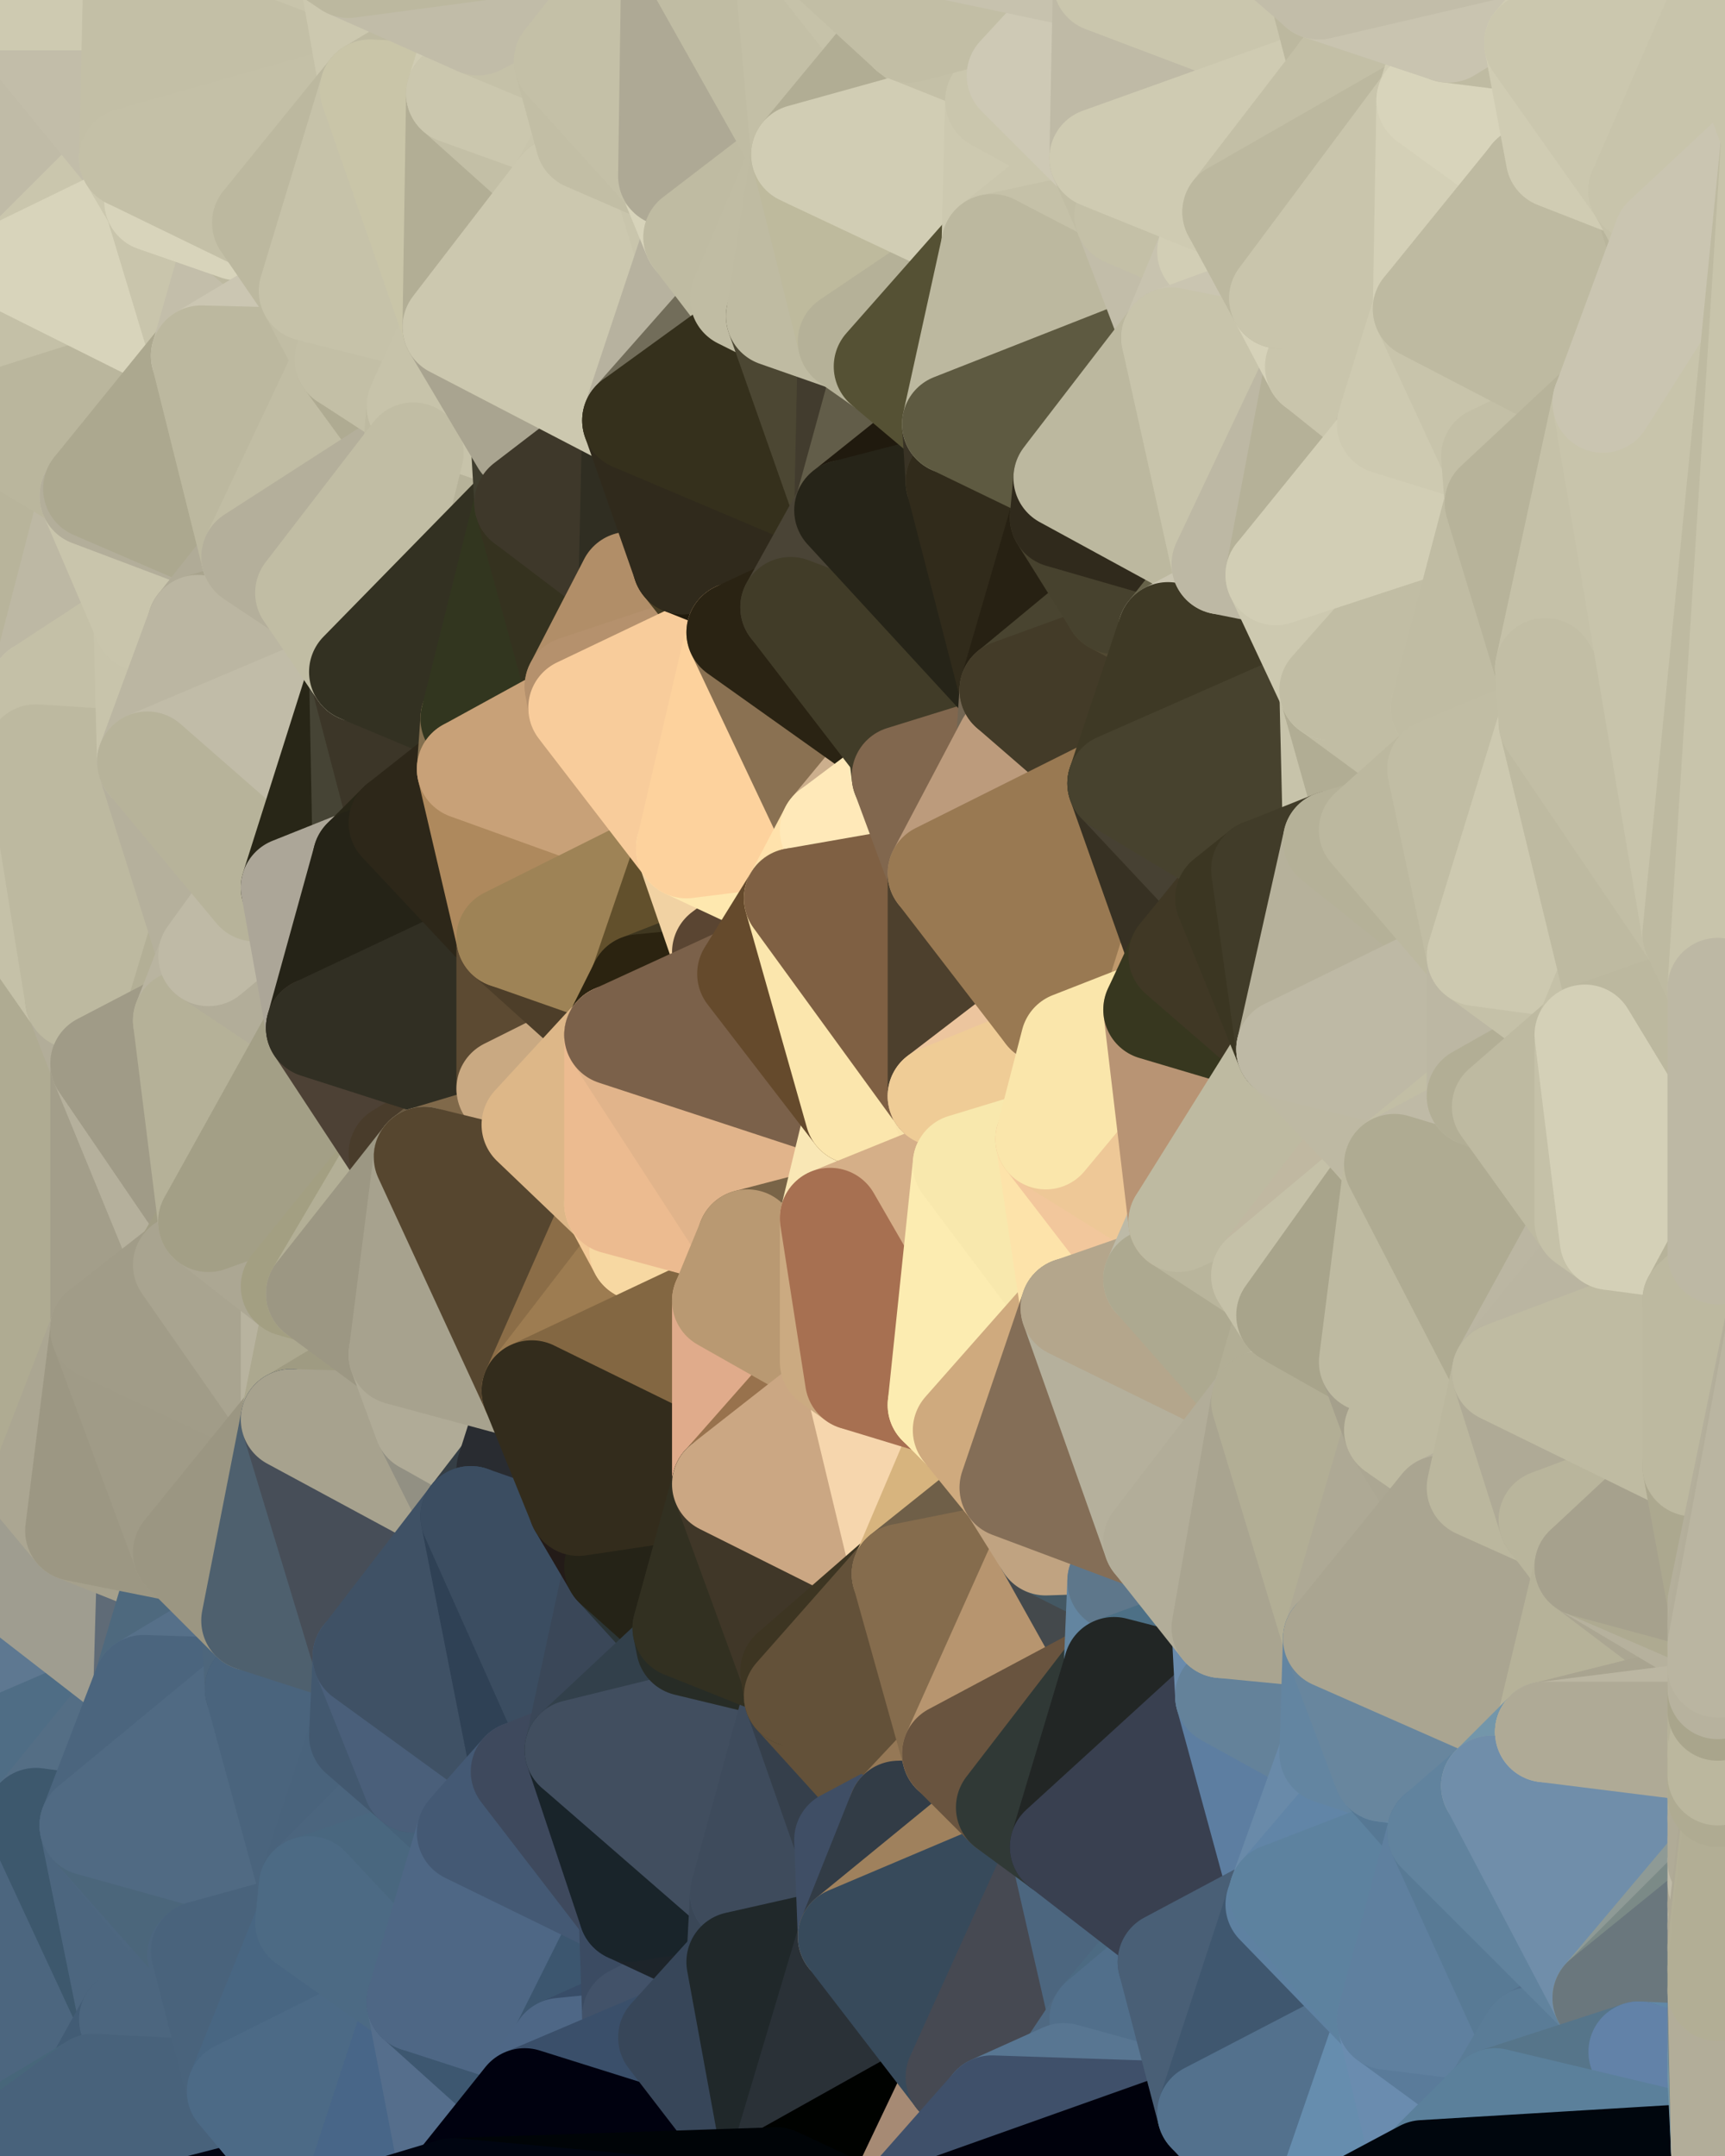 <?xml version="1.0" standalone="yes"?>
<svg width="480" height="600" xmlns="http://www.w3.org/2000/svg" version="1.1" ><polygon points="-34,148 -34,518 -18,444" fill="rgba(167, 163, 138, 1)" stroke="rgba(167, 163, 138, 1)" stroke-width="28" stroke-linejoin="round"/>
		<polygon points="-18,222 -34,148 -18,444" fill="rgba(183, 179, 154, 1)" stroke="rgba(183, 179, 154, 1)" stroke-width="28" stroke-linejoin="round"/>
		<polygon points="-34,518 -19,500 -18,444" fill="rgba(85, 115, 139, 1)" stroke="rgba(85, 115, 139, 1)" stroke-width="28" stroke-linejoin="round"/>
		<polygon points="-19,204 -34,148 -18,222" fill="rgba(198, 194, 169, 1)" stroke="rgba(198, 194, 169, 1)" stroke-width="28" stroke-linejoin="round"/>
		<polygon points="-4,118 -34,148 -3,130" fill="rgba(209, 204, 184, 1)" stroke="rgba(209, 204, 184, 1)" stroke-width="28" stroke-linejoin="round"/>
		<polygon points="0,426 -18,444 0,438" fill="rgba(152, 146, 132, 1)" stroke="rgba(152, 146, 132, 1)" stroke-width="28" stroke-linejoin="round"/>
		<polygon points="-3,574 0,599 0,586" fill="rgba(63, 83, 107, 1)" stroke="rgba(63, 83, 107, 1)" stroke-width="28" stroke-linejoin="round"/>
		<polygon points="0,414 -18,444 0,426" fill="rgba(152, 147, 127, 1)" stroke="rgba(152, 147, 127, 1)" stroke-width="28" stroke-linejoin="round"/>
		<polygon points="-3,574 -34,518 0,599" fill="rgba(66, 93, 114, 1)" stroke="rgba(66, 93, 114, 1)" stroke-width="28" stroke-linejoin="round"/>
		<polygon points="-18,444 -19,500 -4,488" fill="rgba(87, 117, 141, 1)" stroke="rgba(87, 117, 141, 1)" stroke-width="28" stroke-linejoin="round"/>
		<polygon points="-34,148 -4,118 6,74" fill="rgba(196, 192, 167, 1)" stroke="rgba(196, 192, 167, 1)" stroke-width="28" stroke-linejoin="round"/>
		<polygon points="0,0 -34,148 6,74" fill="rgba(203, 199, 174, 1)" stroke="rgba(203, 199, 174, 1)" stroke-width="28" stroke-linejoin="round"/>
		<polygon points="0,586 0,599 6,592" fill="rgba(57, 79, 102, 1)" stroke="rgba(57, 79, 102, 1)" stroke-width="28" stroke-linejoin="round"/>
		<polygon points="-4,488 -19,500 10,506" fill="rgba(87, 113, 138, 1)" stroke="rgba(87, 113, 138, 1)" stroke-width="28" stroke-linejoin="round"/>
		<polygon points="-19,204 -18,222 10,210" fill="rgba(191, 187, 162, 1)" stroke="rgba(191, 187, 162, 1)" stroke-width="28" stroke-linejoin="round"/>
		<polygon points="0,414 0,426 11,414" fill="rgba(159, 154, 134, 1)" stroke="rgba(159, 154, 134, 1)" stroke-width="28" stroke-linejoin="round"/>
		<polygon points="-19,204 10,210 11,192" fill="rgba(205, 201, 176, 1)" stroke="rgba(205, 201, 176, 1)" stroke-width="28" stroke-linejoin="round"/>
		<polygon points="-34,148 -19,204 11,192" fill="rgba(196, 192, 167, 1)" stroke="rgba(196, 192, 167, 1)" stroke-width="28" stroke-linejoin="round"/>
		<polygon points="-19,500 -34,518 10,506" fill="rgba(80, 106, 131, 1)" stroke="rgba(80, 106, 131, 1)" stroke-width="28" stroke-linejoin="round"/>
		<polygon points="-18,222 -18,444 0,414" fill="rgba(178, 173, 153, 1)" stroke="rgba(178, 173, 153, 1)" stroke-width="28" stroke-linejoin="round"/>
		<polygon points="0,426 0,438 21,426" fill="rgba(162, 157, 137, 1)" stroke="rgba(162, 157, 137, 1)" stroke-width="28" stroke-linejoin="round"/>
		<polygon points="11,414 0,426 21,426" fill="rgba(165, 160, 140, 1)" stroke="rgba(165, 160, 140, 1)" stroke-width="28" stroke-linejoin="round"/>
		<polygon points="-18,444 -4,488 0,438" fill="rgba(89, 117, 131, 1)" stroke="rgba(89, 117, 131, 1)" stroke-width="28" stroke-linejoin="round"/>
		<polygon points="-3,574 0,586 26,580" fill="rgba(75, 99, 125, 1)" stroke="rgba(75, 99, 125, 1)" stroke-width="28" stroke-linejoin="round"/>
		<polygon points="0,586 6,592 26,580" fill="rgba(71, 102, 122, 1)" stroke="rgba(71, 102, 122, 1)" stroke-width="28" stroke-linejoin="round"/>
		<polygon points="-3,130 25,138 26,136" fill="rgba(202, 197, 177, 1)" stroke="rgba(202, 197, 177, 1)" stroke-width="28" stroke-linejoin="round"/>
		<polygon points="21,278 0,414 28,296" fill="rgba(167, 163, 138, 1)" stroke="rgba(167, 163, 138, 1)" stroke-width="28" stroke-linejoin="round"/>
		<polygon points="0,414 28,370 28,296" fill="rgba(172, 167, 147, 1)" stroke="rgba(172, 167, 147, 1)" stroke-width="28" stroke-linejoin="round"/>
		<polygon points="0,414 11,414 28,370" fill="rgba(170, 165, 145, 1)" stroke="rgba(170, 165, 145, 1)" stroke-width="28" stroke-linejoin="round"/>
		<polygon points="-4,118 -3,130 26,136" fill="rgba(208, 204, 179, 1)" stroke="rgba(208, 204, 179, 1)" stroke-width="28" stroke-linejoin="round"/>
		<polygon points="-3,130 11,192 25,138" fill="rgba(197, 193, 168, 1)" stroke="rgba(197, 193, 168, 1)" stroke-width="28" stroke-linejoin="round"/>
		<polygon points="-18,222 0,414 21,278" fill="rgba(175, 171, 146, 1)" stroke="rgba(175, 171, 146, 1)" stroke-width="28" stroke-linejoin="round"/>
		<polygon points="-3,130 -34,148 11,192" fill="rgba(184, 180, 155, 1)" stroke="rgba(184, 180, 155, 1)" stroke-width="28" stroke-linejoin="round"/>
		<polygon points="-34,518 -3,574 10,506" fill="rgba(80, 106, 131, 1)" stroke="rgba(80, 106, 131, 1)" stroke-width="28" stroke-linejoin="round"/>
		<polygon points="-3,574 26,580 36,562" fill="rgba(60, 86, 111, 1)" stroke="rgba(60, 86, 111, 1)" stroke-width="28" stroke-linejoin="round"/>
		<polygon points="0,0 6,74 36,44" fill="rgba(192, 187, 167, 1)" stroke="rgba(192, 187, 167, 1)" stroke-width="28" stroke-linejoin="round"/>
		<polygon points="0,438 -4,488 40,469" fill="rgba(94, 120, 145, 1)" stroke="rgba(94, 120, 145, 1)" stroke-width="28" stroke-linejoin="round"/>
		<polygon points="25,138 11,192 40,173" fill="rgba(189, 184, 164, 1)" stroke="rgba(189, 184, 164, 1)" stroke-width="28" stroke-linejoin="round"/>
		<polygon points="36,44 6,74 43,56" fill="rgba(202, 198, 173, 1)" stroke="rgba(202, 198, 173, 1)" stroke-width="28" stroke-linejoin="round"/>
		<polygon points="21,426 40,469 41,434" fill="rgba(150, 149, 131, 1)" stroke="rgba(150, 149, 131, 1)" stroke-width="28" stroke-linejoin="round"/>
		<polygon points="11,192 10,210 41,212" fill="rgba(204, 199, 179, 1)" stroke="rgba(204, 199, 179, 1)" stroke-width="28" stroke-linejoin="round"/>
		<polygon points="-4,488 10,506 40,469" fill="rgba(79, 109, 133, 1)" stroke="rgba(79, 109, 133, 1)" stroke-width="28" stroke-linejoin="round"/>
		<polygon points="10,506 25,508 40,469" fill="rgba(84, 110, 133, 1)" stroke="rgba(84, 110, 133, 1)" stroke-width="28" stroke-linejoin="round"/>
		<polygon points="21,426 0,438 40,469" fill="rgba(159, 157, 144, 1)" stroke="rgba(159, 157, 144, 1)" stroke-width="28" stroke-linejoin="round"/>
		<polygon points="0,0 36,44 37,0" fill="rgba(194, 189, 169, 1)" stroke="rgba(194, 189, 169, 1)" stroke-width="28" stroke-linejoin="round"/>
		<polygon points="10,506 -3,574 36,562" fill="rgba(76, 102, 127, 1)" stroke="rgba(76, 102, 127, 1)" stroke-width="28" stroke-linejoin="round"/>
		<polygon points="25,508 10,506 36,562" fill="rgba(61, 88, 109, 1)" stroke="rgba(61, 88, 109, 1)" stroke-width="28" stroke-linejoin="round"/>
		<polygon points="10,210 -18,222 21,278" fill="rgba(197, 193, 168, 1)" stroke="rgba(197, 193, 168, 1)" stroke-width="28" stroke-linejoin="round"/>
		<polygon points="21,278 28,296 51,284" fill="rgba(178, 173, 153, 1)" stroke="rgba(178, 173, 153, 1)" stroke-width="28" stroke-linejoin="round"/>
		<polygon points="40,173 11,192 41,212" fill="rgba(196, 192, 167, 1)" stroke="rgba(196, 192, 167, 1)" stroke-width="28" stroke-linejoin="round"/>
		<polygon points="6,74 -4,118 56,99" fill="rgba(196, 192, 167, 1)" stroke="rgba(196, 192, 167, 1)" stroke-width="28" stroke-linejoin="round"/>
		<polygon points="-4,118 26,136 56,99" fill="rgba(186, 182, 157, 1)" stroke="rgba(186, 182, 157, 1)" stroke-width="28" stroke-linejoin="round"/>
		<polygon points="25,508 36,562 55,544" fill="rgba(76, 102, 127, 1)" stroke="rgba(76, 102, 127, 1)" stroke-width="28" stroke-linejoin="round"/>
		<polygon points="28,296 28,370 51,352" fill="rgba(163, 158, 138, 1)" stroke="rgba(163, 158, 138, 1)" stroke-width="28" stroke-linejoin="round"/>
		<polygon points="41,212 21,278 58,266" fill="rgba(191, 186, 166, 1)" stroke="rgba(191, 186, 166, 1)" stroke-width="28" stroke-linejoin="round"/>
		<polygon points="21,278 51,284 58,266" fill="rgba(179, 175, 150, 1)" stroke="rgba(179, 175, 150, 1)" stroke-width="28" stroke-linejoin="round"/>
		<polygon points="28,296 51,352 58,340" fill="rgba(181, 176, 156, 1)" stroke="rgba(181, 176, 156, 1)" stroke-width="28" stroke-linejoin="round"/>
		<polygon points="43,56 6,74 56,99" fill="rgba(216, 212, 187, 1)" stroke="rgba(216, 212, 187, 1)" stroke-width="28" stroke-linejoin="round"/>
		<polygon points="25,508 55,544 56,543" fill="rgba(77, 103, 128, 1)" stroke="rgba(77, 103, 128, 1)" stroke-width="28" stroke-linejoin="round"/>
		<polygon points="10,210 21,278 41,212" fill="rgba(189, 185, 160, 1)" stroke="rgba(189, 185, 160, 1)" stroke-width="28" stroke-linejoin="round"/>
		<polygon points="36,562 26,580 66,582" fill="rgba(66, 92, 117, 1)" stroke="rgba(66, 92, 117, 1)" stroke-width="28" stroke-linejoin="round"/>
		<polygon points="40,173 41,212 55,174" fill="rgba(200, 196, 171, 1)" stroke="rgba(200, 196, 171, 1)" stroke-width="28" stroke-linejoin="round"/>
		<polygon points="41,434 40,469 51,432" fill="rgba(95, 107, 119, 1)" stroke="rgba(95, 107, 119, 1)" stroke-width="28" stroke-linejoin="round"/>
		<polygon points="21,426 41,434 51,432" fill="rgba(165, 160, 140, 1)" stroke="rgba(165, 160, 140, 1)" stroke-width="28" stroke-linejoin="round"/>
		<polygon points="40,173 55,174 70,155" fill="rgba(198, 194, 169, 1)" stroke="rgba(198, 194, 169, 1)" stroke-width="28" stroke-linejoin="round"/>
		<polygon points="25,138 40,173 70,155" fill="rgba(201, 197, 172, 1)" stroke="rgba(201, 197, 172, 1)" stroke-width="28" stroke-linejoin="round"/>
		<polygon points="51,432 40,469 70,451" fill="rgba(78, 105, 126, 1)" stroke="rgba(78, 105, 126, 1)" stroke-width="28" stroke-linejoin="round"/>
		<polygon points="43,56 56,99 66,64" fill="rgba(201, 197, 172, 1)" stroke="rgba(201, 197, 172, 1)" stroke-width="28" stroke-linejoin="round"/>
		<polygon points="41,212 58,266 71,248" fill="rgba(181, 176, 156, 1)" stroke="rgba(181, 176, 156, 1)" stroke-width="28" stroke-linejoin="round"/>
		<polygon points="26,136 25,138 70,155" fill="rgba(179, 174, 154, 1)" stroke="rgba(179, 174, 154, 1)" stroke-width="28" stroke-linejoin="round"/>
		<polygon points="0,0 37,0 67,-29" fill="rgba(206, 202, 177, 1)" stroke="rgba(206, 202, 177, 1)" stroke-width="28" stroke-linejoin="round"/>
		<polygon points="11,414 21,426 28,370" fill="rgba(171, 166, 146, 1)" stroke="rgba(171, 166, 146, 1)" stroke-width="28" stroke-linejoin="round"/>
		<polygon points="70,451 40,469 71,470" fill="rgba(86, 112, 137, 1)" stroke="rgba(86, 112, 137, 1)" stroke-width="28" stroke-linejoin="round"/>
		<polygon points="55,544 36,562 66,582" fill="rgba(76, 102, 127, 1)" stroke="rgba(76, 102, 127, 1)" stroke-width="28" stroke-linejoin="round"/>
		<polygon points="51,284 28,296 58,340" fill="rgba(160, 155, 135, 1)" stroke="rgba(160, 155, 135, 1)" stroke-width="28" stroke-linejoin="round"/>
		<polygon points="28,370 21,426 51,432" fill="rgba(156, 151, 131, 1)" stroke="rgba(156, 151, 131, 1)" stroke-width="28" stroke-linejoin="round"/>
		<polygon points="28,370 51,432 81,395" fill="rgba(160, 155, 135, 1)" stroke="rgba(160, 155, 135, 1)" stroke-width="28" stroke-linejoin="round"/>
		<polygon points="51,352 28,370 81,395" fill="rgba(161, 156, 136, 1)" stroke="rgba(161, 156, 136, 1)" stroke-width="28" stroke-linejoin="round"/>
		<polygon points="58,340 51,352 81,358" fill="rgba(161, 157, 132, 1)" stroke="rgba(161, 157, 132, 1)" stroke-width="28" stroke-linejoin="round"/>
		<polygon points="56,99 26,136 70,155" fill="rgba(172, 168, 143, 1)" stroke="rgba(172, 168, 143, 1)" stroke-width="28" stroke-linejoin="round"/>
		<polygon points="56,543 85,535 86,525" fill="rgba(75, 101, 126, 1)" stroke="rgba(75, 101, 126, 1)" stroke-width="28" stroke-linejoin="round"/>
		<polygon points="66,64 56,99 86,81" fill="rgba(195, 190, 170, 1)" stroke="rgba(195, 190, 170, 1)" stroke-width="28" stroke-linejoin="round"/>
		<polygon points="73,62 66,64 86,81" fill="rgba(189, 185, 160, 1)" stroke="rgba(189, 185, 160, 1)" stroke-width="28" stroke-linejoin="round"/>
		<polygon points="70,155 55,174 85,165" fill="rgba(176, 171, 151, 1)" stroke="rgba(176, 171, 151, 1)" stroke-width="28" stroke-linejoin="round"/>
		<polygon points="40,469 25,508 71,470" fill="rgba(75, 101, 126, 1)" stroke="rgba(75, 101, 126, 1)" stroke-width="28" stroke-linejoin="round"/>
		<polygon points="58,266 51,284 88,286" fill="rgba(185, 180, 160, 1)" stroke="rgba(185, 180, 160, 1)" stroke-width="28" stroke-linejoin="round"/>
		<polygon points="25,508 56,543 86,525" fill="rgba(75, 102, 123, 1)" stroke="rgba(75, 102, 123, 1)" stroke-width="28" stroke-linejoin="round"/>
		<polygon points="71,470 25,508 86,525" fill="rgba(80, 106, 131, 1)" stroke="rgba(80, 106, 131, 1)" stroke-width="28" stroke-linejoin="round"/>
		<polygon points="81,358 51,352 81,395" fill="rgba(169, 164, 144, 1)" stroke="rgba(169, 164, 144, 1)" stroke-width="28" stroke-linejoin="round"/>
		<polygon points="36,44 43,56 73,62" fill="rgba(204, 200, 175, 1)" stroke="rgba(204, 200, 175, 1)" stroke-width="28" stroke-linejoin="round"/>
		<polygon points="43,56 66,64 73,62" fill="rgba(216, 212, 187, 1)" stroke="rgba(216, 212, 187, 1)" stroke-width="28" stroke-linejoin="round"/>
		<polygon points="56,543 55,544 66,582" fill="rgba(76, 102, 127, 1)" stroke="rgba(76, 102, 127, 1)" stroke-width="28" stroke-linejoin="round"/>
		<polygon points="6,592 0,599 26,580" fill="rgba(71, 102, 122, 1)" stroke="rgba(71, 102, 122, 1)" stroke-width="28" stroke-linejoin="round"/>
		<polygon points="86,81 56,99 96,100" fill="rgba(203, 198, 178, 1)" stroke="rgba(203, 198, 178, 1)" stroke-width="28" stroke-linejoin="round"/>
		<polygon points="67,-29 37,0 97,-9" fill="rgba(203, 199, 174, 1)" stroke="rgba(203, 199, 174, 1)" stroke-width="28" stroke-linejoin="round"/>
		<polygon points="66,582 0,599 96,618" fill="rgba(0, 3, 17, 1)" stroke="rgba(0, 3, 17, 1)" stroke-width="28" stroke-linejoin="round"/>
		<polygon points="51,284 58,340 88,286" fill="rgba(181, 177, 152, 1)" stroke="rgba(181, 177, 152, 1)" stroke-width="28" stroke-linejoin="round"/>
		<polygon points="81,247 58,266 88,286" fill="rgba(178, 173, 153, 1)" stroke="rgba(178, 173, 153, 1)" stroke-width="28" stroke-linejoin="round"/>
		<polygon points="81,358 81,395 88,360" fill="rgba(184, 179, 159, 1)" stroke="rgba(184, 179, 159, 1)" stroke-width="28" stroke-linejoin="round"/>
		<polygon points="71,248 58,266 81,247" fill="rgba(191, 186, 166, 1)" stroke="rgba(191, 186, 166, 1)" stroke-width="28" stroke-linejoin="round"/>
		<polygon points="26,580 0,599 66,582" fill="rgba(72, 98, 123, 1)" stroke="rgba(72, 98, 123, 1)" stroke-width="28" stroke-linejoin="round"/>
		<polygon points="85,165 55,174 100,187" fill="rgba(169, 164, 142, 1)" stroke="rgba(169, 164, 142, 1)" stroke-width="28" stroke-linejoin="round"/>
		<polygon points="70,451 71,470 101,461" fill="rgba(77, 102, 124, 1)" stroke="rgba(77, 102, 124, 1)" stroke-width="28" stroke-linejoin="round"/>
		<polygon points="56,543 66,582 85,535" fill="rgba(73, 99, 124, 1)" stroke="rgba(73, 99, 124, 1)" stroke-width="28" stroke-linejoin="round"/>
		<polygon points="97,-9 37,0 103,25" fill="rgba(200, 196, 171, 1)" stroke="rgba(200, 196, 171, 1)" stroke-width="28" stroke-linejoin="round"/>
		<polygon points="37,0 36,44 103,25" fill="rgba(195, 191, 166, 1)" stroke="rgba(195, 191, 166, 1)" stroke-width="28" stroke-linejoin="round"/>
		<polygon points="36,44 73,62 103,25" fill="rgba(196, 192, 167, 1)" stroke="rgba(196, 192, 167, 1)" stroke-width="28" stroke-linejoin="round"/>
		<polygon points="71,470 100,483 101,461" fill="rgba(65, 87, 110, 1)" stroke="rgba(65, 87, 110, 1)" stroke-width="28" stroke-linejoin="round"/>
		<polygon points="71,470 86,525 100,483" fill="rgba(74, 100, 125, 1)" stroke="rgba(74, 100, 125, 1)" stroke-width="28" stroke-linejoin="round"/>
		<polygon points="55,174 41,212 100,187" fill="rgba(187, 182, 162, 1)" stroke="rgba(187, 182, 162, 1)" stroke-width="28" stroke-linejoin="round"/>
		<polygon points="41,212 81,247 100,187" fill="rgba(193, 188, 168, 1)" stroke="rgba(193, 188, 168, 1)" stroke-width="28" stroke-linejoin="round"/>
		<polygon points="56,99 70,155 96,100" fill="rgba(188, 184, 159, 1)" stroke="rgba(188, 184, 159, 1)" stroke-width="28" stroke-linejoin="round"/>
		<polygon points="51,432 70,451 81,395" fill="rgba(155, 150, 130, 1)" stroke="rgba(155, 150, 130, 1)" stroke-width="28" stroke-linejoin="round"/>
		<polygon points="41,212 71,248 81,247" fill="rgba(183, 179, 154, 1)" stroke="rgba(183, 179, 154, 1)" stroke-width="28" stroke-linejoin="round"/>
		<polygon points="88,360 81,395 111,377" fill="rgba(172, 168, 143, 1)" stroke="rgba(172, 168, 143, 1)" stroke-width="28" stroke-linejoin="round"/>
		<polygon points="58,340 81,358 111,321" fill="rgba(172, 167, 147, 1)" stroke="rgba(172, 167, 147, 1)" stroke-width="28" stroke-linejoin="round"/>
		<polygon points="88,286 58,340 111,321" fill="rgba(163, 159, 134, 1)" stroke="rgba(163, 159, 134, 1)" stroke-width="28" stroke-linejoin="round"/>
		<polygon points="100,187 81,247 101,239" fill="rgba(40, 38, 23, 1)" stroke="rgba(40, 38, 23, 1)" stroke-width="28" stroke-linejoin="round"/>
		<polygon points="96,100 70,155 115,126" fill="rgba(193, 189, 164, 1)" stroke="rgba(193, 189, 164, 1)" stroke-width="28" stroke-linejoin="round"/>
		<polygon points="100,187 101,239 111,229" fill="rgba(70, 68, 53, 1)" stroke="rgba(70, 68, 53, 1)" stroke-width="28" stroke-linejoin="round"/>
		<polygon points="81,358 88,360 111,321" fill="rgba(163, 159, 130, 1)" stroke="rgba(163, 159, 130, 1)" stroke-width="28" stroke-linejoin="round"/>
		<polygon points="85,535 66,582 116,557" fill="rgba(72, 102, 130, 1)" stroke="rgba(72, 102, 130, 1)" stroke-width="28" stroke-linejoin="round"/>
		<polygon points="96,100 115,126 116,113" fill="rgba(175, 171, 146, 1)" stroke="rgba(175, 171, 146, 1)" stroke-width="28" stroke-linejoin="round"/>
		<polygon points="100,483 86,525 115,496" fill="rgba(73, 99, 124, 1)" stroke="rgba(73, 99, 124, 1)" stroke-width="28" stroke-linejoin="round"/>
		<polygon points="111,377 81,395 118,396" fill="rgba(159, 155, 130, 1)" stroke="rgba(159, 155, 130, 1)" stroke-width="28" stroke-linejoin="round"/>
		<polygon points="70,155 85,165 115,126" fill="rgba(180, 175, 155, 1)" stroke="rgba(180, 175, 155, 1)" stroke-width="28" stroke-linejoin="round"/>
		<polygon points="81,247 88,286 101,239" fill="rgba(172, 166, 152, 1)" stroke="rgba(172, 166, 152, 1)" stroke-width="28" stroke-linejoin="round"/>
		<polygon points="86,81 96,100 126,91" fill="rgba(193, 189, 164, 1)" stroke="rgba(193, 189, 164, 1)" stroke-width="28" stroke-linejoin="round"/>
		<polygon points="96,100 116,113 126,91" fill="rgba(195, 191, 166, 1)" stroke="rgba(195, 191, 166, 1)" stroke-width="28" stroke-linejoin="round"/>
		<polygon points="81,395 70,451 101,461" fill="rgba(78, 96, 110, 1)" stroke="rgba(78, 96, 110, 1)" stroke-width="28" stroke-linejoin="round"/>
		<polygon points="81,395 101,461 131,422" fill="rgba(71, 78, 88, 1)" stroke="rgba(71, 78, 88, 1)" stroke-width="28" stroke-linejoin="round"/>
		<polygon points="118,396 81,395 131,422" fill="rgba(167, 162, 142, 1)" stroke="rgba(167, 162, 142, 1)" stroke-width="28" stroke-linejoin="round"/>
		<polygon points="100,187 130,214 131,200" fill="rgba(83, 77, 63, 1)" stroke="rgba(83, 77, 63, 1)" stroke-width="28" stroke-linejoin="round"/>
		<polygon points="100,187 111,229 130,214" fill="rgba(60, 54, 40, 1)" stroke="rgba(60, 54, 40, 1)" stroke-width="28" stroke-linejoin="round"/>
		<polygon points="115,496 86,525 130,510" fill="rgba(75, 101, 126, 1)" stroke="rgba(75, 101, 126, 1)" stroke-width="28" stroke-linejoin="round"/>
		<polygon points="66,582 96,618 116,557" fill="rgba(76, 106, 134, 1)" stroke="rgba(76, 106, 134, 1)" stroke-width="28" stroke-linejoin="round"/>
		<polygon points="97,-9 103,25 133,7" fill="rgba(204, 200, 175, 1)" stroke="rgba(204, 200, 175, 1)" stroke-width="28" stroke-linejoin="round"/>
		<polygon points="103,25 127,26 133,7" fill="rgba(190, 186, 161, 1)" stroke="rgba(190, 186, 161, 1)" stroke-width="28" stroke-linejoin="round"/>
		<polygon points="86,525 116,557 130,510" fill="rgba(73, 103, 127, 1)" stroke="rgba(73, 103, 127, 1)" stroke-width="28" stroke-linejoin="round"/>
		<polygon points="116,557 96,618 126,609" fill="rgba(72, 102, 136, 1)" stroke="rgba(72, 102, 136, 1)" stroke-width="28" stroke-linejoin="round"/>
		<polygon points="111,321 88,360 118,322" fill="rgba(179, 175, 150, 1)" stroke="rgba(179, 175, 150, 1)" stroke-width="28" stroke-linejoin="round"/>
		<polygon points="86,525 85,535 116,557" fill="rgba(76, 106, 132, 1)" stroke="rgba(76, 106, 132, 1)" stroke-width="28" stroke-linejoin="round"/>
		<polygon points="73,62 86,81 103,25" fill="rgba(188, 184, 159, 1)" stroke="rgba(188, 184, 159, 1)" stroke-width="28" stroke-linejoin="round"/>
		<polygon points="118,396 131,422 141,409" fill="rgba(146, 144, 131, 1)" stroke="rgba(146, 144, 131, 1)" stroke-width="28" stroke-linejoin="round"/>
		<polygon points="111,229 101,239 141,261" fill="rgba(40, 38, 23, 1)" stroke="rgba(40, 38, 23, 1)" stroke-width="28" stroke-linejoin="round"/>
		<polygon points="101,239 88,286 141,261" fill="rgba(37, 35, 23, 1)" stroke="rgba(37, 35, 23, 1)" stroke-width="28" stroke-linejoin="round"/>
		<polygon points="88,286 111,321 141,303" fill="rgba(77, 65, 53, 1)" stroke="rgba(77, 65, 53, 1)" stroke-width="28" stroke-linejoin="round"/>
		<polygon points="111,321 118,322 141,303" fill="rgba(73, 60, 43, 1)" stroke="rgba(73, 60, 43, 1)" stroke-width="28" stroke-linejoin="round"/>
		<polygon points="88,360 111,377 118,322" fill="rgba(156, 151, 131, 1)" stroke="rgba(156, 151, 131, 1)" stroke-width="28" stroke-linejoin="round"/>
		<polygon points="115,496 130,510 145,493" fill="rgba(70, 98, 122, 1)" stroke="rgba(70, 98, 122, 1)" stroke-width="28" stroke-linejoin="round"/>
		<polygon points="116,113 115,126 145,123" fill="rgba(190, 186, 161, 1)" stroke="rgba(190, 186, 161, 1)" stroke-width="28" stroke-linejoin="round"/>
		<polygon points="101,461 100,483 115,496" fill="rgba(66, 88, 111, 1)" stroke="rgba(66, 88, 111, 1)" stroke-width="28" stroke-linejoin="round"/>
		<polygon points="116,557 126,609 146,584" fill="rgba(85, 110, 140, 1)" stroke="rgba(85, 110, 140, 1)" stroke-width="28" stroke-linejoin="round"/>
		<polygon points="145,123 115,126 146,140" fill="rgba(189, 184, 164, 1)" stroke="rgba(189, 184, 164, 1)" stroke-width="28" stroke-linejoin="round"/>
		<polygon points="103,25 86,81 126,91" fill="rgba(198, 194, 169, 1)" stroke="rgba(198, 194, 169, 1)" stroke-width="28" stroke-linejoin="round"/>
		<polygon points="141,303 118,322 148,313" fill="rgba(104, 88, 65, 1)" stroke="rgba(104, 88, 65, 1)" stroke-width="28" stroke-linejoin="round"/>
		<polygon points="111,377 118,396 148,387" fill="rgba(176, 171, 151, 1)" stroke="rgba(176, 171, 151, 1)" stroke-width="28" stroke-linejoin="round"/>
		<polygon points="118,396 141,409 148,387" fill="rgba(176, 171, 151, 1)" stroke="rgba(176, 171, 151, 1)" stroke-width="28" stroke-linejoin="round"/>
		<polygon points="115,126 100,187 146,140" fill="rgba(182, 178, 153, 1)" stroke="rgba(182, 178, 153, 1)" stroke-width="28" stroke-linejoin="round"/>
		<polygon points="101,461 115,496 145,493" fill="rgba(74, 95, 122, 1)" stroke="rgba(74, 95, 122, 1)" stroke-width="28" stroke-linejoin="round"/>
		<polygon points="126,91 116,113 145,123" fill="rgba(199, 195, 170, 1)" stroke="rgba(199, 195, 170, 1)" stroke-width="28" stroke-linejoin="round"/>
		<polygon points="88,286 141,303 141,261" fill="rgba(49, 47, 35, 1)" stroke="rgba(49, 47, 35, 1)" stroke-width="28" stroke-linejoin="round"/>
		<polygon points="103,25 126,91 127,26" fill="rgba(201, 197, 168, 1)" stroke="rgba(201, 197, 168, 1)" stroke-width="28" stroke-linejoin="round"/>
		<polygon points="85,165 100,187 115,126" fill="rgba(193, 189, 164, 1)" stroke="rgba(193, 189, 164, 1)" stroke-width="28" stroke-linejoin="round"/>
		<polygon points="127,26 126,91 156,52" fill="rgba(178, 174, 149, 1)" stroke="rgba(178, 174, 149, 1)" stroke-width="28" stroke-linejoin="round"/>
		<polygon points="116,557 146,584 156,570" fill="rgba(61, 87, 112, 1)" stroke="rgba(61, 87, 112, 1)" stroke-width="28" stroke-linejoin="round"/>
		<polygon points="133,7 127,26 157,17" fill="rgba(208, 204, 179, 1)" stroke="rgba(208, 204, 179, 1)" stroke-width="28" stroke-linejoin="round"/>
		<polygon points="100,187 131,200 146,140" fill="rgba(51, 49, 34, 1)" stroke="rgba(51, 49, 34, 1)" stroke-width="28" stroke-linejoin="round"/>
		<polygon points="130,214 111,229 141,261" fill="rgba(45, 39, 25, 1)" stroke="rgba(45, 39, 25, 1)" stroke-width="28" stroke-linejoin="round"/>
		<polygon points="141,409 131,422 161,419" fill="rgba(53, 62, 69, 1)" stroke="rgba(53, 62, 69, 1)" stroke-width="28" stroke-linejoin="round"/>
		<polygon points="160,191 131,200 161,197" fill="rgba(168, 143, 102, 1)" stroke="rgba(168, 143, 102, 1)" stroke-width="28" stroke-linejoin="round"/>
		<polygon points="127,26 156,52 163,39" fill="rgba(195, 191, 166, 1)" stroke="rgba(195, 191, 166, 1)" stroke-width="28" stroke-linejoin="round"/>
		<polygon points="157,17 127,26 163,39" fill="rgba(203, 199, 174, 1)" stroke="rgba(203, 199, 174, 1)" stroke-width="28" stroke-linejoin="round"/>
		<polygon points="131,200 130,214 161,197" fill="rgba(132, 112, 79, 1)" stroke="rgba(132, 112, 79, 1)" stroke-width="28" stroke-linejoin="round"/>
		<polygon points="146,140 131,200 160,191" fill="rgba(50, 54, 31, 1)" stroke="rgba(50, 54, 31, 1)" stroke-width="28" stroke-linejoin="round"/>
		<polygon points="161,419 131,422 171,436" fill="rgba(59, 66, 76, 1)" stroke="rgba(59, 66, 76, 1)" stroke-width="28" stroke-linejoin="round"/>
		<polygon points="148,313 118,322 171,335" fill="rgba(128, 105, 74, 1)" stroke="rgba(128, 105, 74, 1)" stroke-width="28" stroke-linejoin="round"/>
		<polygon points="141,261 141,303 171,288" fill="rgba(92, 74, 50, 1)" stroke="rgba(92, 74, 50, 1)" stroke-width="28" stroke-linejoin="round"/>
		<polygon points="141,303 148,313 171,288" fill="rgba(201, 169, 130, 1)" stroke="rgba(201, 169, 130, 1)" stroke-width="28" stroke-linejoin="round"/>
		<polygon points="148,387 141,409 161,419" fill="rgba(41, 44, 49, 1)" stroke="rgba(41, 44, 49, 1)" stroke-width="28" stroke-linejoin="round"/>
		<polygon points="118,322 111,377 148,387" fill="rgba(167, 162, 142, 1)" stroke="rgba(167, 162, 142, 1)" stroke-width="28" stroke-linejoin="round"/>
		<polygon points="131,422 101,461 145,493" fill="rgba(63, 81, 101, 1)" stroke="rgba(63, 81, 101, 1)" stroke-width="28" stroke-linejoin="round"/>
		<polygon points="130,510 116,557 175,532" fill="rgba(78, 103, 133, 1)" stroke="rgba(78, 103, 133, 1)" stroke-width="28" stroke-linejoin="round"/>
		<polygon points="146,140 160,191 175,162" fill="rgba(53, 50, 31, 1)" stroke="rgba(53, 50, 31, 1)" stroke-width="28" stroke-linejoin="round"/>
		<polygon points="118,322 148,387 171,335" fill="rgba(86, 70, 47, 1)" stroke="rgba(86, 70, 47, 1)" stroke-width="28" stroke-linejoin="round"/>
		<polygon points="131,422 145,493 160,487" fill="rgba(47, 65, 85, 1)" stroke="rgba(47, 65, 85, 1)" stroke-width="28" stroke-linejoin="round"/>
		<polygon points="116,557 156,570 175,532" fill="rgba(78, 103, 133, 1)" stroke="rgba(78, 103, 133, 1)" stroke-width="28" stroke-linejoin="round"/>
		<polygon points="131,422 160,487 171,436" fill="rgba(59, 77, 97, 1)" stroke="rgba(59, 77, 97, 1)" stroke-width="28" stroke-linejoin="round"/>
		<polygon points="171,335 148,387 178,348" fill="rgba(139, 109, 71, 1)" stroke="rgba(139, 109, 71, 1)" stroke-width="28" stroke-linejoin="round"/>
		<polygon points="141,261 171,288 178,274" fill="rgba(77, 62, 41, 1)" stroke="rgba(77, 62, 41, 1)" stroke-width="28" stroke-linejoin="round"/>
		<polygon points="145,123 146,140 176,117" fill="rgba(64, 62, 47, 1)" stroke="rgba(64, 62, 47, 1)" stroke-width="28" stroke-linejoin="round"/>
		<polygon points="126,91 145,123 176,117" fill="rgba(169, 164, 144, 1)" stroke="rgba(169, 164, 144, 1)" stroke-width="28" stroke-linejoin="round"/>
		<polygon points="175,532 156,570 176,561" fill="rgba(60, 86, 111, 1)" stroke="rgba(60, 86, 111, 1)" stroke-width="28" stroke-linejoin="round"/>
		<polygon points="145,493 130,510 175,532" fill="rgba(68, 89, 116, 1)" stroke="rgba(68, 89, 116, 1)" stroke-width="28" stroke-linejoin="round"/>
		<polygon points="160,487 145,493 175,532" fill="rgba(62, 73, 93, 1)" stroke="rgba(62, 73, 93, 1)" stroke-width="28" stroke-linejoin="round"/>
		<polygon points="163,39 156,52 186,49" fill="rgba(201, 197, 172, 1)" stroke="rgba(201, 197, 172, 1)" stroke-width="28" stroke-linejoin="round"/>
		<polygon points="133,7 157,17 187,-21" fill="rgba(197, 193, 168, 1)" stroke="rgba(197, 193, 168, 1)" stroke-width="28" stroke-linejoin="round"/>
		<polygon points="176,561 156,570 186,567" fill="rgba(56, 77, 104, 1)" stroke="rgba(56, 77, 104, 1)" stroke-width="28" stroke-linejoin="round"/>
		<polygon points="130,214 141,261 191,236" fill="rgba(174, 137, 93, 1)" stroke="rgba(174, 137, 93, 1)" stroke-width="28" stroke-linejoin="round"/>
		<polygon points="161,197 130,214 191,236" fill="rgba(200, 161, 120, 1)" stroke="rgba(200, 161, 120, 1)" stroke-width="28" stroke-linejoin="round"/>
		<polygon points="171,436 160,487 191,458" fill="rgba(58, 71, 88, 1)" stroke="rgba(58, 71, 88, 1)" stroke-width="28" stroke-linejoin="round"/>
		<polygon points="190,453 171,436 191,458" fill="rgba(43, 53, 54, 1)" stroke="rgba(43, 53, 54, 1)" stroke-width="28" stroke-linejoin="round"/>
		<polygon points="146,140 175,162 176,117" fill="rgba(62, 56, 42, 1)" stroke="rgba(62, 56, 42, 1)" stroke-width="28" stroke-linejoin="round"/>
		<polygon points="156,52 176,117 193,66" fill="rgba(180, 176, 151, 1)" stroke="rgba(180, 176, 151, 1)" stroke-width="28" stroke-linejoin="round"/>
		<polygon points="186,49 156,52 193,66" fill="rgba(201, 197, 172, 1)" stroke="rgba(201, 197, 172, 1)" stroke-width="28" stroke-linejoin="round"/>
		<polygon points="141,261 178,274 191,236" fill="rgba(158, 131, 86, 1)" stroke="rgba(158, 131, 86, 1)" stroke-width="28" stroke-linejoin="round"/>
		<polygon points="176,117 175,162 190,157" fill="rgba(48, 46, 34, 1)" stroke="rgba(48, 46, 34, 1)" stroke-width="28" stroke-linejoin="round"/>
		<polygon points="97,-9 133,7 187,-21" fill="rgba(193, 188, 168, 1)" stroke="rgba(193, 188, 168, 1)" stroke-width="28" stroke-linejoin="round"/>
		<polygon points="156,52 126,91 176,117" fill="rgba(204, 200, 175, 1)" stroke="rgba(204, 200, 175, 1)" stroke-width="28" stroke-linejoin="round"/>
		<polygon points="171,288 148,313 171,335" fill="rgba(221, 183, 136, 1)" stroke="rgba(221, 183, 136, 1)" stroke-width="28" stroke-linejoin="round"/>
		<polygon points="191,236 178,274 201,265" fill="rgba(98, 80, 44, 1)" stroke="rgba(98, 80, 44, 1)" stroke-width="28" stroke-linejoin="round"/>
		<polygon points="161,419 171,436 201,413" fill="rgba(35, 27, 24, 1)" stroke="rgba(35, 27, 24, 1)" stroke-width="28" stroke-linejoin="round"/>
		<polygon points="156,570 146,584 186,567" fill="rgba(78, 103, 134, 1)" stroke="rgba(78, 103, 134, 1)" stroke-width="28" stroke-linejoin="round"/>
		<polygon points="190,157 175,162 205,176" fill="rgba(69, 58, 40, 1)" stroke="rgba(69, 58, 40, 1)" stroke-width="28" stroke-linejoin="round"/>
		<polygon points="175,532 176,561 205,546" fill="rgba(59, 75, 98, 1)" stroke="rgba(59, 75, 98, 1)" stroke-width="28" stroke-linejoin="round"/>
		<polygon points="176,561 186,567 205,546" fill="rgba(66, 82, 105, 1)" stroke="rgba(66, 82, 105, 1)" stroke-width="28" stroke-linejoin="round"/>
		<polygon points="178,348 148,387 201,362" fill="rgba(157, 124, 81, 1)" stroke="rgba(157, 124, 81, 1)" stroke-width="28" stroke-linejoin="round"/>
		<polygon points="193,66 176,117 206,83" fill="rgba(183, 178, 159, 1)" stroke="rgba(183, 178, 159, 1)" stroke-width="28" stroke-linejoin="round"/>
		<polygon points="175,162 160,191 205,176" fill="rgba(177, 142, 104, 1)" stroke="rgba(177, 142, 104, 1)" stroke-width="28" stroke-linejoin="round"/>
		<polygon points="201,265 178,274 208,271" fill="rgba(63, 55, 32, 1)" stroke="rgba(63, 55, 32, 1)" stroke-width="28" stroke-linejoin="round"/>
		<polygon points="171,335 178,348 208,345" fill="rgba(244, 202, 152, 1)" stroke="rgba(244, 202, 152, 1)" stroke-width="28" stroke-linejoin="round"/>
		<polygon points="178,348 201,362 208,345" fill="rgba(247, 216, 162, 1)" stroke="rgba(247, 216, 162, 1)" stroke-width="28" stroke-linejoin="round"/>
		<polygon points="175,532 205,546 206,527" fill="rgba(29, 36, 42, 1)" stroke="rgba(29, 36, 42, 1)" stroke-width="28" stroke-linejoin="round"/>
		<polygon points="160,191 161,197 205,176" fill="rgba(181, 145, 109, 1)" stroke="rgba(181, 145, 109, 1)" stroke-width="28" stroke-linejoin="round"/>
		<polygon points="148,387 201,413 201,362" fill="rgba(131, 103, 66, 1)" stroke="rgba(131, 103, 66, 1)" stroke-width="28" stroke-linejoin="round"/>
		<polygon points="171,436 190,453 201,413" fill="rgba(37, 35, 23, 1)" stroke="rgba(37, 35, 23, 1)" stroke-width="28" stroke-linejoin="round"/>
		<polygon points="148,387 161,419 201,413" fill="rgba(51, 44, 28, 1)" stroke="rgba(51, 44, 28, 1)" stroke-width="28" stroke-linejoin="round"/>
		<polygon points="157,17 163,39 186,49" fill="rgba(194, 190, 165, 1)" stroke="rgba(194, 190, 165, 1)" stroke-width="28" stroke-linejoin="round"/>
		<polygon points="186,567 146,584 216,606" fill="rgba(58, 79, 106, 1)" stroke="rgba(58, 79, 106, 1)" stroke-width="28" stroke-linejoin="round"/>
		<polygon points="146,584 126,609 216,606" fill="rgba(0, 1, 15, 1)" stroke="rgba(0, 1, 15, 1)" stroke-width="28" stroke-linejoin="round"/>
		<polygon points="178,274 171,288 208,271" fill="rgba(43, 35, 16, 1)" stroke="rgba(43, 35, 16, 1)" stroke-width="28" stroke-linejoin="round"/>
		<polygon points="160,487 175,532 206,527" fill="rgba(25, 36, 42, 1)" stroke="rgba(25, 36, 42, 1)" stroke-width="28" stroke-linejoin="round"/>
		<polygon points="191,236 201,265 221,250" fill="rgba(241, 210, 163, 1)" stroke="rgba(241, 210, 163, 1)" stroke-width="28" stroke-linejoin="round"/>
		<polygon points="220,465 191,458 221,472" fill="rgba(37, 44, 36, 1)" stroke="rgba(37, 44, 36, 1)" stroke-width="28" stroke-linejoin="round"/>
		<polygon points="67,-29 97,-9 187,-21" fill="rgba(188, 184, 159, 1)" stroke="rgba(188, 184, 159, 1)" stroke-width="28" stroke-linejoin="round"/>
		<polygon points="186,49 193,66 223,43" fill="rgba(215, 211, 186, 1)" stroke="rgba(215, 211, 186, 1)" stroke-width="28" stroke-linejoin="round"/>
		<polygon points="201,265 208,271 221,250" fill="rgba(90, 69, 50, 1)" stroke="rgba(90, 69, 50, 1)" stroke-width="28" stroke-linejoin="round"/>
		<polygon points="191,458 160,487 221,472" fill="rgba(50, 64, 75, 1)" stroke="rgba(50, 64, 75, 1)" stroke-width="28" stroke-linejoin="round"/>
		<polygon points="160,487 206,527 221,472" fill="rgba(65, 78, 95, 1)" stroke="rgba(65, 78, 95, 1)" stroke-width="28" stroke-linejoin="round"/>
		<polygon points="190,453 191,458 220,465" fill="rgba(39, 44, 38, 1)" stroke="rgba(39, 44, 38, 1)" stroke-width="28" stroke-linejoin="round"/>
		<polygon points="190,157 205,176 220,169" fill="rgba(71, 61, 36, 1)" stroke="rgba(71, 61, 36, 1)" stroke-width="28" stroke-linejoin="round"/>
		<polygon points="206,83 176,117 216,88" fill="rgba(114, 109, 90, 1)" stroke="rgba(114, 109, 90, 1)" stroke-width="28" stroke-linejoin="round"/>
		<polygon points="161,197 191,236 205,176" fill="rgba(248, 204, 155, 1)" stroke="rgba(248, 204, 155, 1)" stroke-width="28" stroke-linejoin="round"/>
		<polygon points="157,17 186,49 187,-21" fill="rgba(196, 192, 167, 1)" stroke="rgba(196, 192, 167, 1)" stroke-width="28" stroke-linejoin="round"/>
		<polygon points="191,236 221,250 231,231" fill="rgba(254, 232, 175, 1)" stroke="rgba(254, 232, 175, 1)" stroke-width="28" stroke-linejoin="round"/>
		<polygon points="201,362 201,413 231,379" fill="rgba(224, 171, 139, 1)" stroke="rgba(224, 171, 139, 1)" stroke-width="28" stroke-linejoin="round"/>
		<polygon points="171,288 171,335 208,345" fill="rgba(236, 187, 144, 1)" stroke="rgba(236, 187, 144, 1)" stroke-width="28" stroke-linejoin="round"/>
		<polygon points="190,157 220,169 235,142" fill="rgba(33, 27, 13, 1)" stroke="rgba(33, 27, 13, 1)" stroke-width="28" stroke-linejoin="round"/>
		<polygon points="206,527 205,546 236,539" fill="rgba(58, 71, 87, 1)" stroke="rgba(58, 71, 87, 1)" stroke-width="28" stroke-linejoin="round"/>
		<polygon points="176,117 190,157 235,142" fill="rgba(48, 42, 28, 1)" stroke="rgba(48, 42, 28, 1)" stroke-width="28" stroke-linejoin="round"/>
		<polygon points="187,-21 186,49 223,43" fill="rgba(174, 169, 149, 1)" stroke="rgba(174, 169, 149, 1)" stroke-width="28" stroke-linejoin="round"/>
		<polygon points="193,66 206,83 223,43" fill="rgba(191, 187, 162, 1)" stroke="rgba(191, 187, 162, 1)" stroke-width="28" stroke-linejoin="round"/>
		<polygon points="208,345 231,339 238,310" fill="rgba(201, 147, 111, 1)" stroke="rgba(201, 147, 111, 1)" stroke-width="28" stroke-linejoin="round"/>
		<polygon points="171,288 208,345 238,310" fill="rgba(225, 180, 139, 1)" stroke="rgba(225, 180, 139, 1)" stroke-width="28" stroke-linejoin="round"/>
		<polygon points="208,271 171,288 238,310" fill="rgba(123, 97, 74, 1)" stroke="rgba(123, 97, 74, 1)" stroke-width="28" stroke-linejoin="round"/>
		<polygon points="231,379 201,413 238,384" fill="rgba(152, 114, 77, 1)" stroke="rgba(152, 114, 77, 1)" stroke-width="28" stroke-linejoin="round"/>
		<polygon points="235,512 206,527 236,539" fill="rgba(66, 84, 104, 1)" stroke="rgba(66, 84, 104, 1)" stroke-width="28" stroke-linejoin="round"/>
		<polygon points="216,88 176,117 235,142" fill="rgba(53, 48, 28, 1)" stroke="rgba(53, 48, 28, 1)" stroke-width="28" stroke-linejoin="round"/>
		<polygon points="221,472 206,527 235,512" fill="rgba(62, 75, 92, 1)" stroke="rgba(62, 75, 92, 1)" stroke-width="28" stroke-linejoin="round"/>
		<polygon points="208,345 231,379 231,339" fill="rgba(121, 100, 71, 1)" stroke="rgba(121, 100, 71, 1)" stroke-width="28" stroke-linejoin="round"/>
		<polygon points="205,176 191,236 231,231" fill="rgba(253, 210, 157, 1)" stroke="rgba(253, 210, 157, 1)" stroke-width="28" stroke-linejoin="round"/>
		<polygon points="208,345 201,362 231,379" fill="rgba(185, 153, 114, 1)" stroke="rgba(185, 153, 114, 1)" stroke-width="28" stroke-linejoin="round"/>
		<polygon points="217,-24 187,-21 223,43" fill="rgba(192, 188, 163, 1)" stroke="rgba(192, 188, 163, 1)" stroke-width="28" stroke-linejoin="round"/>
		<polygon points="206,83 216,88 223,43" fill="rgba(192, 188, 163, 1)" stroke="rgba(192, 188, 163, 1)" stroke-width="28" stroke-linejoin="round"/>
		<polygon points="201,413 190,453 220,465" fill="rgba(50, 48, 33, 1)" stroke="rgba(50, 48, 33, 1)" stroke-width="28" stroke-linejoin="round"/>
		<polygon points="216,88 235,142 236,95" fill="rgba(76, 71, 51, 1)" stroke="rgba(76, 71, 51, 1)" stroke-width="28" stroke-linejoin="round"/>
		<polygon points="205,546 186,567 216,606" fill="rgba(55, 70, 89, 1)" stroke="rgba(55, 70, 89, 1)" stroke-width="28" stroke-linejoin="round"/>
		<polygon points="217,-24 223,43 247,14" fill="rgba(195, 191, 166, 1)" stroke="rgba(195, 191, 166, 1)" stroke-width="28" stroke-linejoin="round"/>
		<polygon points="205,176 231,231 250,208" fill="rgba(138, 113, 82, 1)" stroke="rgba(138, 113, 82, 1)" stroke-width="28" stroke-linejoin="round"/>
		<polygon points="201,413 220,465 251,438" fill="rgba(64, 55, 40, 1)" stroke="rgba(64, 55, 40, 1)" stroke-width="28" stroke-linejoin="round"/>
		<polygon points="250,208 231,231 251,216" fill="rgba(204, 175, 141, 1)" stroke="rgba(204, 175, 141, 1)" stroke-width="28" stroke-linejoin="round"/>
		<polygon points="220,169 205,176 250,208" fill="rgba(42, 35, 19, 1)" stroke="rgba(42, 35, 19, 1)" stroke-width="28" stroke-linejoin="round"/>
		<polygon points="236,95 235,142 246,102" fill="rgba(66, 60, 46, 1)" stroke="rgba(66, 60, 46, 1)" stroke-width="28" stroke-linejoin="round"/>
		<polygon points="217,-24 247,14 253,9" fill="rgba(198, 194, 169, 1)" stroke="rgba(198, 194, 169, 1)" stroke-width="28" stroke-linejoin="round"/>
		<polygon points="221,472 235,512 250,504" fill="rgba(53, 63, 75, 1)" stroke="rgba(53, 63, 75, 1)" stroke-width="28" stroke-linejoin="round"/>
		<polygon points="231,231 221,250 261,243" fill="rgba(255, 226, 172, 1)" stroke="rgba(255, 226, 172, 1)" stroke-width="28" stroke-linejoin="round"/>
		<polygon points="251,216 231,231 261,243" fill="rgba(255, 233, 185, 1)" stroke="rgba(255, 233, 185, 1)" stroke-width="28" stroke-linejoin="round"/>
		<polygon points="238,384 201,413 251,438" fill="rgba(203, 167, 131, 1)" stroke="rgba(203, 167, 131, 1)" stroke-width="28" stroke-linejoin="round"/>
		<polygon points="223,43 216,88 236,95" fill="rgba(191, 187, 162, 1)" stroke="rgba(191, 187, 162, 1)" stroke-width="28" stroke-linejoin="round"/>
		<polygon points="205,546 216,606 236,539" fill="rgba(32, 40, 42, 1)" stroke="rgba(32, 40, 42, 1)" stroke-width="28" stroke-linejoin="round"/>
		<polygon points="246,102 235,142 265,118" fill="rgba(98, 93, 73, 1)" stroke="rgba(98, 93, 73, 1)" stroke-width="28" stroke-linejoin="round"/>
		<polygon points="221,472 250,504 265,488" fill="rgba(99, 81, 57, 1)" stroke="rgba(99, 81, 57, 1)" stroke-width="28" stroke-linejoin="round"/>
		<polygon points="265,118 235,142 266,134" fill="rgba(32, 26, 14, 1)" stroke="rgba(32, 26, 14, 1)" stroke-width="28" stroke-linejoin="round"/>
		<polygon points="236,539 216,606 266,578" fill="rgba(42, 49, 55, 1)" stroke="rgba(42, 49, 55, 1)" stroke-width="28" stroke-linejoin="round"/>
		<polygon points="238,310 231,339 268,324" fill="rgba(249, 231, 181, 1)" stroke="rgba(249, 231, 181, 1)" stroke-width="28" stroke-linejoin="round"/>
		<polygon points="261,305 238,310 268,324" fill="rgba(253, 220, 166, 1)" stroke="rgba(253, 220, 166, 1)" stroke-width="28" stroke-linejoin="round"/>
		<polygon points="261,391 251,438 268,398" fill="rgba(250, 222, 172, 1)" stroke="rgba(250, 222, 172, 1)" stroke-width="28" stroke-linejoin="round"/>
		<polygon points="216,606 246,620 266,578" fill="rgba(0, 2, 0, 1)" stroke="rgba(0, 2, 0, 1)" stroke-width="28" stroke-linejoin="round"/>
		<polygon points="238,384 251,438 261,391" fill="rgba(246, 214, 173, 1)" stroke="rgba(246, 214, 173, 1)" stroke-width="28" stroke-linejoin="round"/>
		<polygon points="220,465 221,472 251,438" fill="rgba(61, 53, 34, 1)" stroke="rgba(61, 53, 34, 1)" stroke-width="28" stroke-linejoin="round"/>
		<polygon points="235,512 236,539 250,504" fill="rgba(63, 78, 101, 1)" stroke="rgba(63, 78, 101, 1)" stroke-width="28" stroke-linejoin="round"/>
		<polygon points="221,250 208,271 238,310" fill="rgba(101, 74, 44, 1)" stroke="rgba(101, 74, 44, 1)" stroke-width="28" stroke-linejoin="round"/>
		<polygon points="223,43 236,95 276,68" fill="rgba(190, 186, 157, 1)" stroke="rgba(190, 186, 157, 1)" stroke-width="28" stroke-linejoin="round"/>
		<polygon points="251,438 221,472 265,488" fill="rgba(99, 81, 57, 1)" stroke="rgba(99, 81, 57, 1)" stroke-width="28" stroke-linejoin="round"/>
		<polygon points="221,250 238,310 261,305" fill="rgba(251, 230, 173, 1)" stroke="rgba(251, 230, 173, 1)" stroke-width="28" stroke-linejoin="round"/>
		<polygon points="253,9 247,14 277,28" fill="rgba(220, 216, 191, 1)" stroke="rgba(220, 216, 191, 1)" stroke-width="28" stroke-linejoin="round"/>
		<polygon points="236,95 246,102 276,68" fill="rgba(181, 177, 152, 1)" stroke="rgba(181, 177, 152, 1)" stroke-width="28" stroke-linejoin="round"/>
		<polygon points="231,339 231,379 238,384" fill="rgba(203, 170, 129, 1)" stroke="rgba(203, 170, 129, 1)" stroke-width="28" stroke-linejoin="round"/>
		<polygon points="265,488 250,504 280,503" fill="rgba(149, 120, 86, 1)" stroke="rgba(149, 120, 86, 1)" stroke-width="28" stroke-linejoin="round"/>
		<polygon points="250,208 251,216 280,207" fill="rgba(70, 63, 44, 1)" stroke="rgba(70, 63, 44, 1)" stroke-width="28" stroke-linejoin="round"/>
		<polygon points="247,14 223,43 277,28" fill="rgba(177, 173, 148, 1)" stroke="rgba(177, 173, 148, 1)" stroke-width="28" stroke-linejoin="round"/>
		<polygon points="266,578 246,620 276,586" fill="rgba(166, 138, 116, 1)" stroke="rgba(166, 138, 116, 1)" stroke-width="28" stroke-linejoin="round"/>
		<polygon points="261,243 221,250 261,305" fill="rgba(127, 96, 67, 1)" stroke="rgba(127, 96, 67, 1)" stroke-width="28" stroke-linejoin="round"/>
		<polygon points="250,208 280,207 281,192" fill="rgba(96, 88, 69, 1)" stroke="rgba(96, 88, 69, 1)" stroke-width="28" stroke-linejoin="round"/>
		<polygon points="268,398 251,438 281,414" fill="rgba(215, 180, 126, 1)" stroke="rgba(215, 180, 126, 1)" stroke-width="28" stroke-linejoin="round"/>
		<polygon points="253,9 277,28 283,21" fill="rgba(195, 191, 166, 1)" stroke="rgba(195, 191, 166, 1)" stroke-width="28" stroke-linejoin="round"/>
		<polygon points="235,142 220,169 281,192" fill="rgba(74, 68, 54, 1)" stroke="rgba(74, 68, 54, 1)" stroke-width="28" stroke-linejoin="round"/>
		<polygon points="220,169 250,208 281,192" fill="rgba(65, 60, 40, 1)" stroke="rgba(65, 60, 40, 1)" stroke-width="28" stroke-linejoin="round"/>
		<polygon points="251,216 261,243 280,207" fill="rgba(129, 103, 78, 1)" stroke="rgba(129, 103, 78, 1)" stroke-width="28" stroke-linejoin="round"/>
		<polygon points="223,43 276,68 277,28" fill="rgba(209, 205, 180, 1)" stroke="rgba(209, 205, 180, 1)" stroke-width="28" stroke-linejoin="round"/>
		<polygon points="261,305 268,324 291,317" fill="rgba(249, 227, 170, 1)" stroke="rgba(249, 227, 170, 1)" stroke-width="28" stroke-linejoin="round"/>
		<polygon points="261,243 261,305 291,282" fill="rgba(77, 64, 45, 1)" stroke="rgba(77, 64, 45, 1)" stroke-width="28" stroke-linejoin="round"/>
		<polygon points="281,414 251,438 291,430" fill="rgba(111, 95, 72, 1)" stroke="rgba(111, 95, 72, 1)" stroke-width="28" stroke-linejoin="round"/>
		<polygon points="266,134 235,142 281,192" fill="rgba(38, 36, 24, 1)" stroke="rgba(38, 36, 24, 1)" stroke-width="28" stroke-linejoin="round"/>
		<polygon points="231,339 261,391 268,324" fill="rgba(213, 175, 136, 1)" stroke="rgba(213, 175, 136, 1)" stroke-width="28" stroke-linejoin="round"/>
		<polygon points="231,339 238,384 261,391" fill="rgba(167, 112, 81, 1)" stroke="rgba(167, 112, 81, 1)" stroke-width="28" stroke-linejoin="round"/>
		<polygon points="246,102 265,118 276,68" fill="rgba(85, 81, 52, 1)" stroke="rgba(85, 81, 52, 1)" stroke-width="28" stroke-linejoin="round"/>
		<polygon points="266,578 276,586 296,577" fill="rgba(81, 89, 102, 1)" stroke="rgba(81, 89, 102, 1)" stroke-width="28" stroke-linejoin="round"/>
		<polygon points="265,118 266,134 296,133" fill="rgba(57, 51, 37, 1)" stroke="rgba(57, 51, 37, 1)" stroke-width="28" stroke-linejoin="round"/>
		<polygon points="266,134 295,144 296,133" fill="rgba(76, 71, 51, 1)" stroke="rgba(76, 71, 51, 1)" stroke-width="28" stroke-linejoin="round"/>
		<polygon points="250,504 236,539 280,503" fill="rgba(50, 60, 70, 1)" stroke="rgba(50, 60, 70, 1)" stroke-width="28" stroke-linejoin="round"/>
		<polygon points="261,391 268,398 298,364" fill="rgba(255, 236, 178, 1)" stroke="rgba(255, 236, 178, 1)" stroke-width="28" stroke-linejoin="round"/>
		<polygon points="268,324 261,391 298,364" fill="rgba(252, 236, 177, 1)" stroke="rgba(252, 236, 177, 1)" stroke-width="28" stroke-linejoin="round"/>
		<polygon points="291,282 261,305 298,290" fill="rgba(236, 197, 158, 1)" stroke="rgba(236, 197, 158, 1)" stroke-width="28" stroke-linejoin="round"/>
		<polygon points="261,305 291,317 298,290" fill="rgba(239, 204, 150, 1)" stroke="rgba(239, 204, 150, 1)" stroke-width="28" stroke-linejoin="round"/>
		<polygon points="280,503 236,539 295,514" fill="rgba(159, 129, 93, 1)" stroke="rgba(159, 129, 93, 1)" stroke-width="28" stroke-linejoin="round"/>
		<polygon points="266,134 281,192 295,144" fill="rgba(49, 43, 27, 1)" stroke="rgba(49, 43, 27, 1)" stroke-width="28" stroke-linejoin="round"/>
		<polygon points="277,28 276,68 306,44" fill="rgba(205, 201, 176, 1)" stroke="rgba(205, 201, 176, 1)" stroke-width="28" stroke-linejoin="round"/>
		<polygon points="266,578 296,577 306,562" fill="rgba(73, 99, 124, 1)" stroke="rgba(73, 99, 124, 1)" stroke-width="28" stroke-linejoin="round"/>
		<polygon points="253,9 283,21 307,-5" fill="rgba(196, 192, 167, 1)" stroke="rgba(196, 192, 167, 1)" stroke-width="28" stroke-linejoin="round"/>
		<polygon points="283,21 277,28 306,44" fill="rgba(202, 198, 173, 1)" stroke="rgba(202, 198, 173, 1)" stroke-width="28" stroke-linejoin="round"/>
		<polygon points="236,539 266,578 295,514" fill="rgba(55, 74, 91, 1)" stroke="rgba(55, 74, 91, 1)" stroke-width="28" stroke-linejoin="round"/>
		<polygon points="251,438 265,488 291,430" fill="rgba(133, 108, 77, 1)" stroke="rgba(133, 108, 77, 1)" stroke-width="28" stroke-linejoin="round"/>
		<polygon points="216,606 126,609 246,620" fill="rgba(0, 4, 7, 1)" stroke="rgba(0, 4, 7, 1)" stroke-width="28" stroke-linejoin="round"/>
		<polygon points="291,430 265,488 310,464" fill="rgba(183, 149, 111, 1)" stroke="rgba(183, 149, 111, 1)" stroke-width="28" stroke-linejoin="round"/>
		<polygon points="295,144 281,192 310,168" fill="rgba(39, 33, 19, 1)" stroke="rgba(39, 33, 19, 1)" stroke-width="28" stroke-linejoin="round"/>
		<polygon points="295,514 266,578 306,562" fill="rgba(70, 73, 82, 1)" stroke="rgba(70, 73, 82, 1)" stroke-width="28" stroke-linejoin="round"/>
		<polygon points="291,317 268,324 298,364" fill="rgba(248, 232, 173, 1)" stroke="rgba(248, 232, 173, 1)" stroke-width="28" stroke-linejoin="round"/>
		<polygon points="306,44 276,68 313,60" fill="rgba(202, 198, 173, 1)" stroke="rgba(202, 198, 173, 1)" stroke-width="28" stroke-linejoin="round"/>
		<polygon points="291,430 310,464 311,440" fill="rgba(68, 73, 76, 1)" stroke="rgba(68, 73, 76, 1)" stroke-width="28" stroke-linejoin="round"/>
		<polygon points="281,192 280,207 311,218" fill="rgba(115, 102, 83, 1)" stroke="rgba(115, 102, 83, 1)" stroke-width="28" stroke-linejoin="round"/>
		<polygon points="280,207 261,243 311,218" fill="rgba(188, 155, 124, 1)" stroke="rgba(188, 155, 124, 1)" stroke-width="28" stroke-linejoin="round"/>
		<polygon points="265,488 280,503 310,464" fill="rgba(105, 84, 63, 1)" stroke="rgba(105, 84, 63, 1)" stroke-width="28" stroke-linejoin="round"/>
		<polygon points="268,398 281,414 298,364" fill="rgba(207, 170, 126, 1)" stroke="rgba(207, 170, 126, 1)" stroke-width="28" stroke-linejoin="round"/>
		<polygon points="291,282 298,290 321,281" fill="rgba(237, 206, 162, 1)" stroke="rgba(237, 206, 162, 1)" stroke-width="28" stroke-linejoin="round"/>
		<polygon points="291,430 311,440 321,429" fill="rgba(68, 88, 99, 1)" stroke="rgba(68, 88, 99, 1)" stroke-width="28" stroke-linejoin="round"/>
		<polygon points="217,-24 253,9 307,-5" fill="rgba(194, 190, 165, 1)" stroke="rgba(194, 190, 165, 1)" stroke-width="28" stroke-linejoin="round"/>
		<polygon points="313,60 276,68 326,94" fill="rgba(197, 193, 168, 1)" stroke="rgba(197, 193, 168, 1)" stroke-width="28" stroke-linejoin="round"/>
		<polygon points="276,68 265,118 326,94" fill="rgba(188, 184, 159, 1)" stroke="rgba(188, 184, 159, 1)" stroke-width="28" stroke-linejoin="round"/>
		<polygon points="265,118 296,133 326,94" fill="rgba(94, 90, 65, 1)" stroke="rgba(94, 90, 65, 1)" stroke-width="28" stroke-linejoin="round"/>
		<polygon points="295,514 306,562 326,538" fill="rgba(76, 102, 127, 1)" stroke="rgba(76, 102, 127, 1)" stroke-width="28" stroke-linejoin="round"/>
		<polygon points="306,562 325,546 326,538" fill="rgba(76, 106, 130, 1)" stroke="rgba(76, 106, 130, 1)" stroke-width="28" stroke-linejoin="round"/>
		<polygon points="291,317 298,364 321,356" fill="rgba(253, 227, 170, 1)" stroke="rgba(253, 227, 170, 1)" stroke-width="28" stroke-linejoin="round"/>
		<polygon points="311,218 291,282 328,266" fill="rgba(224, 184, 135, 1)" stroke="rgba(224, 184, 135, 1)" stroke-width="28" stroke-linejoin="round"/>
		<polygon points="291,282 321,281 328,266" fill="rgba(191, 153, 108, 1)" stroke="rgba(191, 153, 108, 1)" stroke-width="28" stroke-linejoin="round"/>
		<polygon points="291,317 321,356 328,340" fill="rgba(242, 199, 156, 1)" stroke="rgba(242, 199, 156, 1)" stroke-width="28" stroke-linejoin="round"/>
		<polygon points="310,168 281,192 325,176" fill="rgba(73, 68, 48, 1)" stroke="rgba(73, 68, 48, 1)" stroke-width="28" stroke-linejoin="round"/>
		<polygon points="281,192 311,218 325,176" fill="rgba(67, 59, 40, 1)" stroke="rgba(67, 59, 40, 1)" stroke-width="28" stroke-linejoin="round"/>
		<polygon points="281,414 291,430 321,429" fill="rgba(192, 163, 129, 1)" stroke="rgba(192, 163, 129, 1)" stroke-width="28" stroke-linejoin="round"/>
		<polygon points="261,243 291,282 311,218" fill="rgba(153, 121, 82, 1)" stroke="rgba(153, 121, 82, 1)" stroke-width="28" stroke-linejoin="round"/>
		<polygon points="280,503 295,514 310,464" fill="rgba(48, 57, 54, 1)" stroke="rgba(48, 57, 54, 1)" stroke-width="28" stroke-linejoin="round"/>
		<polygon points="283,21 306,44 307,-5" fill="rgba(206, 201, 181, 1)" stroke="rgba(206, 201, 181, 1)" stroke-width="28" stroke-linejoin="round"/>
		<polygon points="313,60 326,94 336,70" fill="rgba(194, 189, 169, 1)" stroke="rgba(194, 189, 169, 1)" stroke-width="28" stroke-linejoin="round"/>
		<polygon points="306,562 296,577 336,588" fill="rgba(79, 105, 130, 1)" stroke="rgba(79, 105, 130, 1)" stroke-width="28" stroke-linejoin="round"/>
		<polygon points="310,168 325,176 340,157" fill="rgba(81, 73, 50, 1)" stroke="rgba(81, 73, 50, 1)" stroke-width="28" stroke-linejoin="round"/>
		<polygon points="311,440 310,464 340,453" fill="rgba(99, 133, 160, 1)" stroke="rgba(99, 133, 160, 1)" stroke-width="28" stroke-linejoin="round"/>
		<polygon points="311,218 328,266 341,250" fill="rgba(55, 49, 35, 1)" stroke="rgba(55, 49, 35, 1)" stroke-width="28" stroke-linejoin="round"/>
		<polygon points="295,144 310,168 340,157" fill="rgba(71, 66, 46, 1)" stroke="rgba(71, 66, 46, 1)" stroke-width="28" stroke-linejoin="round"/>
		<polygon points="321,429 311,440 340,453" fill="rgba(94, 119, 139, 1)" stroke="rgba(94, 119, 139, 1)" stroke-width="28" stroke-linejoin="round"/>
		<polygon points="306,44 313,60 343,59" fill="rgba(193, 189, 164, 1)" stroke="rgba(193, 189, 164, 1)" stroke-width="28" stroke-linejoin="round"/>
		<polygon points="313,60 336,70 343,59" fill="rgba(196, 192, 167, 1)" stroke="rgba(196, 192, 167, 1)" stroke-width="28" stroke-linejoin="round"/>
		<polygon points="340,453 310,464 341,472" fill="rgba(77, 112, 134, 1)" stroke="rgba(77, 112, 134, 1)" stroke-width="28" stroke-linejoin="round"/>
		<polygon points="310,464 295,514 341,472" fill="rgba(34, 38, 37, 1)" stroke="rgba(34, 38, 37, 1)" stroke-width="28" stroke-linejoin="round"/>
		<polygon points="296,133 295,144 340,157" fill="rgba(48, 42, 28, 1)" stroke="rgba(48, 42, 28, 1)" stroke-width="28" stroke-linejoin="round"/>
		<polygon points="325,546 306,562 336,588" fill="rgba(81, 111, 139, 1)" stroke="rgba(81, 111, 139, 1)" stroke-width="28" stroke-linejoin="round"/>
		<polygon points="321,281 291,317 328,340" fill="rgba(238, 200, 151, 1)" stroke="rgba(238, 200, 151, 1)" stroke-width="28" stroke-linejoin="round"/>
		<polygon points="298,290 291,317 321,281" fill="rgba(250, 230, 171, 1)" stroke="rgba(250, 230, 171, 1)" stroke-width="28" stroke-linejoin="round"/>
		<polygon points="298,364 281,414 321,429" fill="rgba(132, 110, 87, 1)" stroke="rgba(132, 110, 87, 1)" stroke-width="28" stroke-linejoin="round"/>
		<polygon points="298,364 321,429 351,390" fill="rgba(181, 176, 156, 1)" stroke="rgba(181, 176, 156, 1)" stroke-width="28" stroke-linejoin="round"/>
		<polygon points="321,356 298,364 351,390" fill="rgba(180, 166, 140, 1)" stroke="rgba(180, 166, 140, 1)" stroke-width="28" stroke-linejoin="round"/>
		<polygon points="328,340 321,356 351,355" fill="rgba(189, 186, 167, 1)" stroke="rgba(189, 186, 167, 1)" stroke-width="28" stroke-linejoin="round"/>
		<polygon points="217,-24 307,-5 337,-29" fill="rgba(199, 194, 174, 1)" stroke="rgba(199, 194, 174, 1)" stroke-width="28" stroke-linejoin="round"/>
		<polygon points="296,577 276,586 336,588" fill="rgba(88, 118, 146, 1)" stroke="rgba(88, 118, 146, 1)" stroke-width="28" stroke-linejoin="round"/>
		<polygon points="311,218 341,250 351,242" fill="rgba(71, 65, 51, 1)" stroke="rgba(71, 65, 51, 1)" stroke-width="28" stroke-linejoin="round"/>
		<polygon points="336,70 326,94 356,83" fill="rgba(200, 195, 175, 1)" stroke="rgba(200, 195, 175, 1)" stroke-width="28" stroke-linejoin="round"/>
		<polygon points="326,538 355,530 356,527" fill="rgba(48, 67, 82, 1)" stroke="rgba(48, 67, 82, 1)" stroke-width="28" stroke-linejoin="round"/>
		<polygon points="351,355 321,356 358,366" fill="rgba(179, 175, 150, 1)" stroke="rgba(179, 175, 150, 1)" stroke-width="28" stroke-linejoin="round"/>
		<polygon points="321,356 351,390 358,366" fill="rgba(173, 169, 144, 1)" stroke="rgba(173, 169, 144, 1)" stroke-width="28" stroke-linejoin="round"/>
		<polygon points="321,281 328,340 358,292" fill="rgba(184, 148, 116, 1)" stroke="rgba(184, 148, 116, 1)" stroke-width="28" stroke-linejoin="round"/>
		<polygon points="328,266 321,281 358,292" fill="rgba(55, 55, 31, 1)" stroke="rgba(55, 55, 31, 1)" stroke-width="28" stroke-linejoin="round"/>
		<polygon points="343,59 336,70 356,83" fill="rgba(210, 206, 181, 1)" stroke="rgba(210, 206, 181, 1)" stroke-width="28" stroke-linejoin="round"/>
		<polygon points="341,472 326,538 356,527" fill="rgba(31, 48, 58, 1)" stroke="rgba(31, 48, 58, 1)" stroke-width="28" stroke-linejoin="round"/>
		<polygon points="326,538 325,546 355,530" fill="rgba(65, 85, 109, 1)" stroke="rgba(65, 85, 109, 1)" stroke-width="28" stroke-linejoin="round"/>
		<polygon points="340,157 325,176 355,160" fill="rgba(103, 99, 74, 1)" stroke="rgba(103, 99, 74, 1)" stroke-width="28" stroke-linejoin="round"/>
		<polygon points="295,514 326,538 341,472" fill="rgba(57, 64, 80, 1)" stroke="rgba(57, 64, 80, 1)" stroke-width="28" stroke-linejoin="round"/>
		<polygon points="326,94 296,133 340,157" fill="rgba(188, 184, 159, 1)" stroke="rgba(188, 184, 159, 1)" stroke-width="28" stroke-linejoin="round"/>
		<polygon points="356,83 326,94 366,102" fill="rgba(202, 197, 177, 1)" stroke="rgba(202, 197, 177, 1)" stroke-width="28" stroke-linejoin="round"/>
		<polygon points="276,586 246,620 336,588" fill="rgba(63, 80, 106, 1)" stroke="rgba(63, 80, 106, 1)" stroke-width="28" stroke-linejoin="round"/>
		<polygon points="337,-29 307,-5 367,-3" fill="rgba(202, 198, 173, 1)" stroke="rgba(202, 198, 173, 1)" stroke-width="28" stroke-linejoin="round"/>
		<polygon points="126,609 96,618 246,620" fill="rgba(0, 5, 17, 1)" stroke="rgba(0, 5, 17, 1)" stroke-width="28" stroke-linejoin="round"/>
		<polygon points="340,453 341,472 371,456" fill="rgba(106, 139, 172, 1)" stroke="rgba(106, 139, 172, 1)" stroke-width="28" stroke-linejoin="round"/>
		<polygon points="341,472 356,527 370,488" fill="rgba(93, 126, 161, 1)" stroke="rgba(93, 126, 161, 1)" stroke-width="28" stroke-linejoin="round"/>
		<polygon points="355,160 325,176 370,192" fill="rgba(202, 197, 177, 1)" stroke="rgba(202, 197, 177, 1)" stroke-width="28" stroke-linejoin="round"/>
		<polygon points="325,176 311,218 370,192" fill="rgba(62, 57, 37, 1)" stroke="rgba(62, 57, 37, 1)" stroke-width="28" stroke-linejoin="round"/>
		<polygon points="336,588 246,620 366,620" fill="rgba(0, 1, 12, 1)" stroke="rgba(0, 1, 12, 1)" stroke-width="28" stroke-linejoin="round"/>
		<polygon points="341,250 328,266 358,292" fill="rgba(64, 56, 37, 1)" stroke="rgba(64, 56, 37, 1)" stroke-width="28" stroke-linejoin="round"/>
		<polygon points="307,-5 306,44 373,20" fill="rgba(191, 186, 166, 1)" stroke="rgba(191, 186, 166, 1)" stroke-width="28" stroke-linejoin="round"/>
		<polygon points="367,-3 307,-5 373,20" fill="rgba(202, 198, 173, 1)" stroke="rgba(202, 198, 173, 1)" stroke-width="28" stroke-linejoin="round"/>
		<polygon points="306,44 343,59 373,20" fill="rgba(207, 203, 178, 1)" stroke="rgba(207, 203, 178, 1)" stroke-width="28" stroke-linejoin="round"/>
		<polygon points="341,472 370,488 371,456" fill="rgba(100, 130, 154, 1)" stroke="rgba(100, 130, 154, 1)" stroke-width="28" stroke-linejoin="round"/>
		<polygon points="370,192 351,242 371,234" fill="rgba(176, 172, 143, 1)" stroke="rgba(176, 172, 143, 1)" stroke-width="28" stroke-linejoin="round"/>
		<polygon points="311,218 351,242 370,192" fill="rgba(71, 66, 46, 1)" stroke="rgba(71, 66, 46, 1)" stroke-width="28" stroke-linejoin="round"/>
		<polygon points="326,94 340,157 366,102" fill="rgba(200, 196, 171, 1)" stroke="rgba(200, 196, 171, 1)" stroke-width="28" stroke-linejoin="round"/>
		<polygon points="328,340 351,355 381,316" fill="rgba(185, 181, 156, 1)" stroke="rgba(185, 181, 156, 1)" stroke-width="28" stroke-linejoin="round"/>
		<polygon points="358,292 328,340 381,316" fill="rgba(190, 186, 161, 1)" stroke="rgba(190, 186, 161, 1)" stroke-width="28" stroke-linejoin="round"/>
		<polygon points="358,366 351,390 381,379" fill="rgba(178, 174, 149, 1)" stroke="rgba(178, 174, 149, 1)" stroke-width="28" stroke-linejoin="round"/>
		<polygon points="340,157 355,160 366,102" fill="rgba(189, 184, 164, 1)" stroke="rgba(189, 184, 164, 1)" stroke-width="28" stroke-linejoin="round"/>
		<polygon points="325,546 336,588 355,530" fill="rgba(73, 95, 118, 1)" stroke="rgba(73, 95, 118, 1)" stroke-width="28" stroke-linejoin="round"/>
		<polygon points="366,102 355,160 385,123" fill="rgba(181, 177, 152, 1)" stroke="rgba(181, 177, 152, 1)" stroke-width="28" stroke-linejoin="round"/>
		<polygon points="355,530 336,588 386,562" fill="rgba(63, 87, 111, 1)" stroke="rgba(63, 87, 111, 1)" stroke-width="28" stroke-linejoin="round"/>
		<polygon points="366,102 385,123 386,118" fill="rgba(181, 177, 152, 1)" stroke="rgba(181, 177, 152, 1)" stroke-width="28" stroke-linejoin="round"/>
		<polygon points="321,429 340,453 351,390" fill="rgba(178, 173, 153, 1)" stroke="rgba(178, 173, 153, 1)" stroke-width="28" stroke-linejoin="round"/>
		<polygon points="381,379 351,390 388,398" fill="rgba(193, 189, 164, 1)" stroke="rgba(193, 189, 164, 1)" stroke-width="28" stroke-linejoin="round"/>
		<polygon points="381,316 351,355 388,324" fill="rgba(192, 184, 161, 1)" stroke="rgba(192, 184, 161, 1)" stroke-width="28" stroke-linejoin="round"/>
		<polygon points="370,488 356,527 385,493" fill="rgba(105, 138, 169, 1)" stroke="rgba(105, 138, 169, 1)" stroke-width="28" stroke-linejoin="round"/>
		<polygon points="370,192 371,234 381,231" fill="rgba(199, 195, 170, 1)" stroke="rgba(199, 195, 170, 1)" stroke-width="28" stroke-linejoin="round"/>
		<polygon points="351,390 340,453 371,456" fill="rgba(169, 164, 144, 1)" stroke="rgba(169, 164, 144, 1)" stroke-width="28" stroke-linejoin="round"/>
		<polygon points="351,242 341,250 358,292" fill="rgba(59, 54, 34, 1)" stroke="rgba(59, 54, 34, 1)" stroke-width="28" stroke-linejoin="round"/>
		<polygon points="356,83 366,102 396,86" fill="rgba(214, 210, 185, 1)" stroke="rgba(214, 210, 185, 1)" stroke-width="28" stroke-linejoin="round"/>
		<polygon points="351,390 371,456 388,398" fill="rgba(178, 174, 149, 1)" stroke="rgba(178, 174, 149, 1)" stroke-width="28" stroke-linejoin="round"/>
		<polygon points="336,588 366,620 386,562" fill="rgba(83, 113, 141, 1)" stroke="rgba(83, 113, 141, 1)" stroke-width="28" stroke-linejoin="round"/>
		<polygon points="370,192 381,231 400,214" fill="rgba(177, 173, 148, 1)" stroke="rgba(177, 173, 148, 1)" stroke-width="28" stroke-linejoin="round"/>
		<polygon points="385,493 356,527 400,510" fill="rgba(97, 133, 167, 1)" stroke="rgba(97, 133, 167, 1)" stroke-width="28" stroke-linejoin="round"/>
		<polygon points="386,562 366,620 396,604" fill="rgba(102, 141, 174, 1)" stroke="rgba(102, 141, 174, 1)" stroke-width="28" stroke-linejoin="round"/>
		<polygon points="370,192 400,214 401,197" fill="rgba(193, 189, 164, 1)" stroke="rgba(193, 189, 164, 1)" stroke-width="28" stroke-linejoin="round"/>
		<polygon points="388,398 371,456 401,419" fill="rgba(174, 169, 149, 1)" stroke="rgba(174, 169, 149, 1)" stroke-width="28" stroke-linejoin="round"/>
		<polygon points="366,102 386,118 396,86" fill="rgba(201, 197, 172, 1)" stroke="rgba(201, 197, 172, 1)" stroke-width="28" stroke-linejoin="round"/>
		<polygon points="351,355 358,366 388,324" fill="rgba(197, 193, 168, 1)" stroke="rgba(197, 193, 168, 1)" stroke-width="28" stroke-linejoin="round"/>
		<polygon points="351,242 358,292 371,234" fill="rgba(65, 60, 41, 1)" stroke="rgba(65, 60, 41, 1)" stroke-width="28" stroke-linejoin="round"/>
		<polygon points="367,-3 373,20 403,9" fill="rgba(188, 184, 159, 1)" stroke="rgba(188, 184, 159, 1)" stroke-width="28" stroke-linejoin="round"/>
		<polygon points="373,20 397,28 403,9" fill="rgba(205, 201, 176, 1)" stroke="rgba(205, 201, 176, 1)" stroke-width="28" stroke-linejoin="round"/>
		<polygon points="373,20 343,59 397,28" fill="rgba(195, 191, 166, 1)" stroke="rgba(195, 191, 166, 1)" stroke-width="28" stroke-linejoin="round"/>
		<polygon points="358,366 381,379 388,324" fill="rgba(168, 164, 139, 1)" stroke="rgba(168, 164, 139, 1)" stroke-width="28" stroke-linejoin="round"/>
		<polygon points="356,527 355,530 386,562" fill="rgba(94, 129, 161, 1)" stroke="rgba(94, 129, 161, 1)" stroke-width="28" stroke-linejoin="round"/>
		<polygon points="371,456 370,488 385,493" fill="rgba(99, 133, 161, 1)" stroke="rgba(99, 133, 161, 1)" stroke-width="28" stroke-linejoin="round"/>
		<polygon points="381,316 388,324 411,305" fill="rgba(192, 188, 163, 1)" stroke="rgba(192, 188, 163, 1)" stroke-width="28" stroke-linejoin="round"/>
		<polygon points="388,398 401,419 411,414" fill="rgba(172, 167, 147, 1)" stroke="rgba(172, 167, 147, 1)" stroke-width="28" stroke-linejoin="round"/>
		<polygon points="371,234 358,292 411,266" fill="rgba(182, 177, 155, 1)" stroke="rgba(182, 177, 155, 1)" stroke-width="28" stroke-linejoin="round"/>
		<polygon points="381,231 371,234 411,266" fill="rgba(181, 177, 152, 1)" stroke="rgba(181, 177, 152, 1)" stroke-width="28" stroke-linejoin="round"/>
		<polygon points="356,527 386,562 400,510" fill="rgba(93, 130, 159, 1)" stroke="rgba(93, 130, 159, 1)" stroke-width="28" stroke-linejoin="round"/>
		<polygon points="343,59 356,83 397,28" fill="rgba(188, 184, 159, 1)" stroke="rgba(188, 184, 159, 1)" stroke-width="28" stroke-linejoin="round"/>
		<polygon points="356,83 396,86 397,28" fill="rgba(201, 197, 172, 1)" stroke="rgba(201, 197, 172, 1)" stroke-width="28" stroke-linejoin="round"/>
		<polygon points="385,493 400,510 415,497" fill="rgba(86, 120, 148, 1)" stroke="rgba(86, 120, 148, 1)" stroke-width="28" stroke-linejoin="round"/>
		<polygon points="386,118 385,123 415,127" fill="rgba(190, 185, 165, 1)" stroke="rgba(190, 185, 165, 1)" stroke-width="28" stroke-linejoin="round"/>
		<polygon points="386,562 396,604 416,584" fill="rgba(106, 140, 175, 1)" stroke="rgba(106, 140, 175, 1)" stroke-width="28" stroke-linejoin="round"/>
		<polygon points="415,127 385,123 416,140" fill="rgba(205, 201, 176, 1)" stroke="rgba(205, 201, 176, 1)" stroke-width="28" stroke-linejoin="round"/>
		<polygon points="358,292 381,316 411,305" fill="rgba(190, 185, 163, 1)" stroke="rgba(190, 185, 163, 1)" stroke-width="28" stroke-linejoin="round"/>
		<polygon points="381,379 388,398 418,382" fill="rgba(165, 160, 140, 1)" stroke="rgba(165, 160, 140, 1)" stroke-width="28" stroke-linejoin="round"/>
		<polygon points="388,398 411,414 418,382" fill="rgba(190, 186, 161, 1)" stroke="rgba(190, 186, 161, 1)" stroke-width="28" stroke-linejoin="round"/>
		<polygon points="355,160 370,192 416,140" fill="rgba(205, 201, 176, 1)" stroke="rgba(205, 201, 176, 1)" stroke-width="28" stroke-linejoin="round"/>
		<polygon points="370,192 401,197 416,140" fill="rgba(193, 189, 164, 1)" stroke="rgba(193, 189, 164, 1)" stroke-width="28" stroke-linejoin="round"/>
		<polygon points="385,123 355,160 416,140" fill="rgba(210, 206, 181, 1)" stroke="rgba(210, 206, 181, 1)" stroke-width="28" stroke-linejoin="round"/>
		<polygon points="411,266 358,292 411,305" fill="rgba(190, 185, 165, 1)" stroke="rgba(190, 185, 165, 1)" stroke-width="28" stroke-linejoin="round"/>
		<polygon points="386,562 416,584 426,567" fill="rgba(90, 123, 154, 1)" stroke="rgba(90, 123, 154, 1)" stroke-width="28" stroke-linejoin="round"/>
		<polygon points="411,305 388,324 418,308" fill="rgba(194, 190, 165, 1)" stroke="rgba(194, 190, 165, 1)" stroke-width="28" stroke-linejoin="round"/>
		<polygon points="397,28 396,86 426,49" fill="rgba(212, 208, 183, 1)" stroke="rgba(212, 208, 183, 1)" stroke-width="28" stroke-linejoin="round"/>
		<polygon points="396,86 386,118 415,127" fill="rgba(206, 202, 177, 1)" stroke="rgba(206, 202, 177, 1)" stroke-width="28" stroke-linejoin="round"/>
		<polygon points="403,9 397,28 427,12" fill="rgba(209, 205, 180, 1)" stroke="rgba(209, 205, 180, 1)" stroke-width="28" stroke-linejoin="round"/>
		<polygon points="401,197 400,214 431,201" fill="rgba(193, 189, 164, 1)" stroke="rgba(193, 189, 164, 1)" stroke-width="28" stroke-linejoin="round"/>
		<polygon points="430,186 401,197 431,201" fill="rgba(199, 195, 170, 1)" stroke="rgba(199, 195, 170, 1)" stroke-width="28" stroke-linejoin="round"/>
		<polygon points="385,493 415,497 430,482" fill="rgba(103, 137, 164, 1)" stroke="rgba(103, 137, 164, 1)" stroke-width="28" stroke-linejoin="round"/>
		<polygon points="400,214 381,231 411,266" fill="rgba(188, 184, 159, 1)" stroke="rgba(188, 184, 159, 1)" stroke-width="28" stroke-linejoin="round"/>
		<polygon points="427,12 426,49 433,44" fill="rgba(192, 188, 163, 1)" stroke="rgba(192, 188, 163, 1)" stroke-width="28" stroke-linejoin="round"/>
		<polygon points="411,414 401,419 431,423" fill="rgba(181, 176, 156, 1)" stroke="rgba(181, 176, 156, 1)" stroke-width="28" stroke-linejoin="round"/>
		<polygon points="416,140 401,197 430,186" fill="rgba(192, 188, 163, 1)" stroke="rgba(192, 188, 163, 1)" stroke-width="28" stroke-linejoin="round"/>
		<polygon points="371,456 385,493 430,482" fill="rgba(104, 134, 158, 1)" stroke="rgba(104, 134, 158, 1)" stroke-width="28" stroke-linejoin="round"/>
		<polygon points="397,28 426,49 427,12" fill="rgba(216, 212, 187, 1)" stroke="rgba(216, 212, 187, 1)" stroke-width="28" stroke-linejoin="round"/>
		<polygon points="400,510 386,562 426,567" fill="rgba(95, 128, 159, 1)" stroke="rgba(95, 128, 159, 1)" stroke-width="28" stroke-linejoin="round"/>
		<polygon points="388,324 381,379 418,382" fill="rgba(190, 186, 161, 1)" stroke="rgba(190, 186, 161, 1)" stroke-width="28" stroke-linejoin="round"/>
		<polygon points="418,308 388,324 441,340" fill="rgba(191, 186, 166, 1)" stroke="rgba(191, 186, 166, 1)" stroke-width="28" stroke-linejoin="round"/>
		<polygon points="388,324 418,382 441,340" fill="rgba(175, 171, 146, 1)" stroke="rgba(175, 171, 146, 1)" stroke-width="28" stroke-linejoin="round"/>
		<polygon points="411,266 411,305 441,288" fill="rgba(188, 183, 163, 1)" stroke="rgba(188, 183, 163, 1)" stroke-width="28" stroke-linejoin="round"/>
		<polygon points="411,305 418,308 441,288" fill="rgba(178, 174, 149, 1)" stroke="rgba(178, 174, 149, 1)" stroke-width="28" stroke-linejoin="round"/>
		<polygon points="401,419 430,482 441,436" fill="rgba(194, 189, 169, 1)" stroke="rgba(194, 189, 169, 1)" stroke-width="28" stroke-linejoin="round"/>
		<polygon points="431,423 401,419 441,436" fill="rgba(183, 178, 158, 1)" stroke="rgba(183, 178, 158, 1)" stroke-width="28" stroke-linejoin="round"/>
		<polygon points="401,419 371,456 430,482" fill="rgba(170, 165, 145, 1)" stroke="rgba(170, 165, 145, 1)" stroke-width="28" stroke-linejoin="round"/>
		<polygon points="411,266 441,288 448,271" fill="rgba(197, 193, 168, 1)" stroke="rgba(197, 193, 168, 1)" stroke-width="28" stroke-linejoin="round"/>
		<polygon points="441,340 418,382 448,345" fill="rgba(187, 182, 162, 1)" stroke="rgba(187, 182, 162, 1)" stroke-width="28" stroke-linejoin="round"/>
		<polygon points="400,510 426,567 446,556" fill="rgba(88, 122, 149, 1)" stroke="rgba(88, 122, 149, 1)" stroke-width="28" stroke-linejoin="round"/>
		<polygon points="396,86 415,127 446,112" fill="rgba(200, 196, 171, 1)" stroke="rgba(200, 196, 171, 1)" stroke-width="28" stroke-linejoin="round"/>
		<polygon points="418,382 411,414 431,423" fill="rgba(187, 183, 158, 1)" stroke="rgba(187, 183, 158, 1)" stroke-width="28" stroke-linejoin="round"/>
		<polygon points="446,556 426,567 456,571" fill="rgba(83, 113, 141, 1)" stroke="rgba(83, 113, 141, 1)" stroke-width="28" stroke-linejoin="round"/>
		<polygon points="403,9 427,12 457,-24" fill="rgba(191, 187, 162, 1)" stroke="rgba(191, 187, 162, 1)" stroke-width="28" stroke-linejoin="round"/>
		<polygon points="426,567 416,584 456,571" fill="rgba(90, 124, 151, 1)" stroke="rgba(90, 124, 151, 1)" stroke-width="28" stroke-linejoin="round"/>
		<polygon points="433,44 426,49 456,53" fill="rgba(183, 179, 154, 1)" stroke="rgba(183, 179, 154, 1)" stroke-width="28" stroke-linejoin="round"/>
		<polygon points="415,497 400,510 446,556" fill="rgba(97, 131, 158, 1)" stroke="rgba(97, 131, 158, 1)" stroke-width="28" stroke-linejoin="round"/>
		<polygon points="415,127 416,140 446,112" fill="rgba(195, 191, 166, 1)" stroke="rgba(195, 191, 166, 1)" stroke-width="28" stroke-linejoin="round"/>
		<polygon points="400,214 411,266 431,201" fill="rgba(193, 189, 164, 1)" stroke="rgba(193, 189, 164, 1)" stroke-width="28" stroke-linejoin="round"/>
		<polygon points="426,49 446,112 463,66" fill="rgba(205, 201, 176, 1)" stroke="rgba(205, 201, 176, 1)" stroke-width="28" stroke-linejoin="round"/>
		<polygon points="456,53 426,49 463,66" fill="rgba(185, 181, 156, 1)" stroke="rgba(185, 181, 156, 1)" stroke-width="28" stroke-linejoin="round"/>
		<polygon points="367,-3 403,9 457,-24" fill="rgba(201, 196, 176, 1)" stroke="rgba(201, 196, 176, 1)" stroke-width="28" stroke-linejoin="round"/>
		<polygon points="431,201 411,266 448,271" fill="rgba(205, 201, 176, 1)" stroke="rgba(205, 201, 176, 1)" stroke-width="28" stroke-linejoin="round"/>
		<polygon points="426,49 396,86 446,112" fill="rgba(190, 186, 161, 1)" stroke="rgba(190, 186, 161, 1)" stroke-width="28" stroke-linejoin="round"/>
		<polygon points="441,288 418,308 441,340" fill="rgba(190, 186, 161, 1)" stroke="rgba(190, 186, 161, 1)" stroke-width="28" stroke-linejoin="round"/>
		<polygon points="448,345 418,382 471,362" fill="rgba(186, 181, 161, 1)" stroke="rgba(186, 181, 161, 1)" stroke-width="28" stroke-linejoin="round"/>
		<polygon points="418,382 431,423 471,408" fill="rgba(175, 170, 150, 1)" stroke="rgba(175, 170, 150, 1)" stroke-width="28" stroke-linejoin="round"/>
		<polygon points="431,423 441,436 471,408" fill="rgba(185, 181, 156, 1)" stroke="rgba(185, 181, 156, 1)" stroke-width="28" stroke-linejoin="round"/>
		<polygon points="337,-29 367,-3 457,-24" fill="rgba(194, 189, 169, 1)" stroke="rgba(194, 189, 169, 1)" stroke-width="28" stroke-linejoin="round"/>
		<polygon points="478,488 430,482 478,494" fill="rgba(169, 164, 144, 1)" stroke="rgba(169, 164, 144, 1)" stroke-width="28" stroke-linejoin="round"/>
		<polygon points="430,482 478,500 478,494" fill="rgba(181, 175, 161, 1)" stroke="rgba(181, 175, 161, 1)" stroke-width="28" stroke-linejoin="round"/>
		<polygon points="430,482 478,470 478,464" fill="rgba(187, 182, 162, 1)" stroke="rgba(187, 182, 162, 1)" stroke-width="28" stroke-linejoin="round"/>
		<polygon points="441,436 430,482 478,464" fill="rgba(182, 178, 153, 1)" stroke="rgba(182, 178, 153, 1)" stroke-width="28" stroke-linejoin="round"/>
		<polygon points="478,458 441,436 478,464" fill="rgba(171, 166, 146, 1)" stroke="rgba(171, 166, 146, 1)" stroke-width="28" stroke-linejoin="round"/>
		<polygon points="446,556 456,571 478,554" fill="rgba(80, 110, 134, 1)" stroke="rgba(80, 110, 134, 1)" stroke-width="28" stroke-linejoin="round"/>
		<polygon points="456,571 478,560 478,554" fill="rgba(91, 128, 147, 1)" stroke="rgba(91, 128, 147, 1)" stroke-width="28" stroke-linejoin="round"/>
		<polygon points="478,548 446,556 478,554" fill="rgba(97, 130, 145, 1)" stroke="rgba(97, 130, 145, 1)" stroke-width="28" stroke-linejoin="round"/>
		<polygon points="456,571 478,566 478,560" fill="rgba(94, 129, 157, 1)" stroke="rgba(94, 129, 157, 1)" stroke-width="28" stroke-linejoin="round"/>
		<polygon points="478,542 446,556 478,548" fill="rgba(110, 133, 149, 1)" stroke="rgba(110, 133, 149, 1)" stroke-width="28" stroke-linejoin="round"/>
		<polygon points="456,571 478,572 478,566" fill="rgba(96, 135, 166, 1)" stroke="rgba(96, 135, 166, 1)" stroke-width="28" stroke-linejoin="round"/>
		<polygon points="478,536 446,556 478,542" fill="rgba(108, 131, 147, 1)" stroke="rgba(108, 131, 147, 1)" stroke-width="28" stroke-linejoin="round"/>
		<polygon points="430,482 415,497 478,512" fill="rgba(115, 150, 170, 1)" stroke="rgba(115, 150, 170, 1)" stroke-width="28" stroke-linejoin="round"/>
		<polygon points="478,506 430,482 478,512" fill="rgba(176, 175, 147, 1)" stroke="rgba(176, 175, 147, 1)" stroke-width="28" stroke-linejoin="round"/>
		<polygon points="415,497 478,518 478,512" fill="rgba(144, 159, 162, 1)" stroke="rgba(144, 159, 162, 1)" stroke-width="28" stroke-linejoin="round"/>
		<polygon points="430,482 478,476 478,470" fill="rgba(169, 164, 144, 1)" stroke="rgba(169, 164, 144, 1)" stroke-width="28" stroke-linejoin="round"/>
		<polygon points="448,345 471,362 478,349" fill="rgba(185, 181, 156, 1)" stroke="rgba(185, 181, 156, 1)" stroke-width="28" stroke-linejoin="round"/>
		<polygon points="478,500 430,482 478,506" fill="rgba(166, 160, 146, 1)" stroke="rgba(166, 160, 146, 1)" stroke-width="28" stroke-linejoin="round"/>
		<polygon points="415,497 446,556 478,518" fill="rgba(112, 142, 170, 1)" stroke="rgba(112, 142, 170, 1)" stroke-width="28" stroke-linejoin="round"/>
		<polygon points="446,556 478,524 478,518" fill="rgba(142, 154, 150, 1)" stroke="rgba(142, 154, 150, 1)" stroke-width="28" stroke-linejoin="round"/>
		<polygon points="446,556 478,530 478,524" fill="rgba(123, 138, 135, 1)" stroke="rgba(123, 138, 135, 1)" stroke-width="28" stroke-linejoin="round"/>
		<polygon points="478,452 441,436 478,458" fill="rgba(182, 177, 157, 1)" stroke="rgba(182, 177, 157, 1)" stroke-width="28" stroke-linejoin="round"/>
		<polygon points="471,260 448,271 478,275" fill="rgba(204, 200, 175, 1)" stroke="rgba(204, 200, 175, 1)" stroke-width="28" stroke-linejoin="round"/>
		<polygon points="430,482 478,482 478,476" fill="rgba(187, 182, 162, 1)" stroke="rgba(187, 182, 162, 1)" stroke-width="28" stroke-linejoin="round"/>
		<polygon points="478,530 446,556 478,536" fill="rgba(106, 119, 125, 1)" stroke="rgba(106, 119, 125, 1)" stroke-width="28" stroke-linejoin="round"/>
		<polygon points="478,446 441,436 478,452" fill="rgba(174, 170, 145, 1)" stroke="rgba(174, 170, 145, 1)" stroke-width="28" stroke-linejoin="round"/>
		<polygon points="478,572 456,571 478,578" fill="rgba(97, 136, 167, 1)" stroke="rgba(97, 136, 167, 1)" stroke-width="28" stroke-linejoin="round"/>
		<polygon points="478,482 430,482 478,488" fill="rgba(175, 170, 150, 1)" stroke="rgba(175, 170, 150, 1)" stroke-width="28" stroke-linejoin="round"/>
		<polygon points="457,-24 427,12 479,0" fill="rgba(208, 204, 179, 1)" stroke="rgba(208, 204, 179, 1)" stroke-width="28" stroke-linejoin="round"/>
		<polygon points="456,571 416,584 479,599" fill="rgba(86, 117, 138, 1)" stroke="rgba(86, 117, 138, 1)" stroke-width="28" stroke-linejoin="round"/>
		<polygon points="478,578 456,571 479,599" fill="rgba(98, 130, 168, 1)" stroke="rgba(98, 130, 168, 1)" stroke-width="28" stroke-linejoin="round"/>
		<polygon points="448,271 441,288 478,275" fill="rgba(197, 193, 168, 1)" stroke="rgba(197, 193, 168, 1)" stroke-width="28" stroke-linejoin="round"/>
		<polygon points="471,408 441,436 478,446" fill="rgba(166, 161, 141, 1)" stroke="rgba(166, 161, 141, 1)" stroke-width="28" stroke-linejoin="round"/>
		<polygon points="418,382 471,408 471,362" fill="rgba(191, 187, 162, 1)" stroke="rgba(191, 187, 162, 1)" stroke-width="28" stroke-linejoin="round"/>
		<polygon points="431,201 448,271 471,260" fill="rgba(190, 186, 161, 1)" stroke="rgba(190, 186, 161, 1)" stroke-width="28" stroke-linejoin="round"/>
		<polygon points="427,12 433,44 456,53" fill="rgba(208, 204, 179, 1)" stroke="rgba(208, 204, 179, 1)" stroke-width="28" stroke-linejoin="round"/>
		<polygon points="457,-24 479,0 487,-20" fill="rgba(188, 184, 159, 1)" stroke="rgba(188, 184, 159, 1)" stroke-width="28" stroke-linejoin="round"/>
		<polygon points="427,12 456,53 479,0" fill="rgba(203, 199, 174, 1)" stroke="rgba(203, 199, 174, 1)" stroke-width="28" stroke-linejoin="round"/>
		<polygon points="416,584 396,604 479,599" fill="rgba(91, 128, 155, 1)" stroke="rgba(91, 128, 155, 1)" stroke-width="28" stroke-linejoin="round"/>
		<polygon points="456,53 463,66 493,38" fill="rgba(197, 193, 168, 1)" stroke="rgba(197, 193, 168, 1)" stroke-width="28" stroke-linejoin="round"/>
		<polygon points="479,0 456,53 493,38" fill="rgba(200, 196, 171, 1)" stroke="rgba(200, 196, 171, 1)" stroke-width="28" stroke-linejoin="round"/>
		<polygon points="441,288 441,340 448,345" fill="rgba(197, 193, 168, 1)" stroke="rgba(197, 193, 168, 1)" stroke-width="28" stroke-linejoin="round"/>
		<polygon points="416,140 430,186 446,112" fill="rgba(183, 179, 154, 1)" stroke="rgba(183, 179, 154, 1)" stroke-width="28" stroke-linejoin="round"/>
		<polygon points="67,-29 187,-21 217,-24" fill="rgba(195, 191, 166, 1)" stroke="rgba(195, 191, 166, 1)" stroke-width="28" stroke-linejoin="round"/>
		<polygon points="67,-29 217,-24 337,-29" fill="rgba(202, 198, 173, 1)" stroke="rgba(202, 198, 173, 1)" stroke-width="28" stroke-linejoin="round"/>
		<polygon points="446,112 430,186 471,260" fill="rgba(197, 193, 168, 1)" stroke="rgba(197, 193, 168, 1)" stroke-width="28" stroke-linejoin="round"/>
		<polygon points="430,186 431,201 471,260" fill="rgba(194, 190, 165, 1)" stroke="rgba(194, 190, 165, 1)" stroke-width="28" stroke-linejoin="round"/>
		<polygon points="478,275 441,288 478,349" fill="rgba(188, 184, 159, 1)" stroke="rgba(188, 184, 159, 1)" stroke-width="28" stroke-linejoin="round"/>
		<polygon points="441,288 448,345 478,349" fill="rgba(212, 208, 183, 1)" stroke="rgba(212, 208, 183, 1)" stroke-width="28" stroke-linejoin="round"/>
		<polygon points="396,604 366,620 479,599" fill="rgba(0, 6, 13, 1)" stroke="rgba(0, 6, 13, 1)" stroke-width="28" stroke-linejoin="round"/>
		<polygon points="478,572 478,578 479,599" fill="rgba(117, 153, 167, 1)" stroke="rgba(117, 153, 167, 1)" stroke-width="28" stroke-linejoin="round"/>
		<polygon points="478,566 478,572 479,599" fill="rgba(113, 149, 163, 1)" stroke="rgba(113, 149, 163, 1)" stroke-width="28" stroke-linejoin="round"/>
		<polygon points="478,560 478,566 479,599" fill="rgba(124, 144, 153, 1)" stroke="rgba(124, 144, 153, 1)" stroke-width="28" stroke-linejoin="round"/>
		<polygon points="478,554 478,560 479,599" fill="rgba(100, 120, 129, 1)" stroke="rgba(100, 120, 129, 1)" stroke-width="28" stroke-linejoin="round"/>
		<polygon points="446,112 471,260 493,38" fill="rgba(200, 196, 171, 1)" stroke="rgba(200, 196, 171, 1)" stroke-width="28" stroke-linejoin="round"/>
		<polygon points="463,66 446,112 493,38" fill="rgba(202, 197, 177, 1)" stroke="rgba(202, 197, 177, 1)" stroke-width="28" stroke-linejoin="round"/>
		<polygon points="471,260 478,275 493,38" fill="rgba(190, 186, 161, 1)" stroke="rgba(190, 186, 161, 1)" stroke-width="28" stroke-linejoin="round"/>
		<polygon points="487,-20 479,0 493,38" fill="rgba(200, 196, 171, 1)" stroke="rgba(200, 196, 171, 1)" stroke-width="28" stroke-linejoin="round"/>
		<polygon points="478,482 478,488 501,334" fill="rgba(187, 183, 158, 1)" stroke="rgba(187, 183, 158, 1)" stroke-width="28" stroke-linejoin="round"/>
		<polygon points="478,476 478,482 501,334" fill="rgba(181, 177, 152, 1)" stroke="rgba(181, 177, 152, 1)" stroke-width="28" stroke-linejoin="round"/>
		<polygon points="471,408 478,446 501,334" fill="rgba(172, 168, 143, 1)" stroke="rgba(172, 168, 143, 1)" stroke-width="28" stroke-linejoin="round"/>
		<polygon points="478,349 471,362 501,334" fill="rgba(183, 179, 154, 1)" stroke="rgba(183, 179, 154, 1)" stroke-width="28" stroke-linejoin="round"/>
		<polygon points="471,362 471,408 501,334" fill="rgba(189, 185, 160, 1)" stroke="rgba(189, 185, 160, 1)" stroke-width="28" stroke-linejoin="round"/>
		<polygon points="478,530 478,536 501,334" fill="rgba(189, 184, 164, 1)" stroke="rgba(189, 184, 164, 1)" stroke-width="28" stroke-linejoin="round"/>
		<polygon points="478,524 478,530 501,334" fill="rgba(174, 169, 149, 1)" stroke="rgba(174, 169, 149, 1)" stroke-width="28" stroke-linejoin="round"/>
		<polygon points="478,518 478,524 501,334" fill="rgba(192, 187, 167, 1)" stroke="rgba(192, 187, 167, 1)" stroke-width="28" stroke-linejoin="round"/>
		<polygon points="478,500 478,506 501,334" fill="rgba(181, 177, 152, 1)" stroke="rgba(181, 177, 152, 1)" stroke-width="28" stroke-linejoin="round"/>
		<polygon points="478,506 478,512 501,334" fill="rgba(177, 172, 152, 1)" stroke="rgba(177, 172, 152, 1)" stroke-width="28" stroke-linejoin="round"/>
		<polygon points="478,512 478,518 501,334" fill="rgba(176, 171, 151, 1)" stroke="rgba(176, 171, 151, 1)" stroke-width="28" stroke-linejoin="round"/>
		<polygon points="478,536 478,542 501,334" fill="rgba(174, 169, 149, 1)" stroke="rgba(174, 169, 149, 1)" stroke-width="28" stroke-linejoin="round"/>
		<polygon points="478,542 478,548 501,334" fill="rgba(179, 175, 150, 1)" stroke="rgba(179, 175, 150, 1)" stroke-width="28" stroke-linejoin="round"/>
		<polygon points="478,554 479,599 501,334" fill="rgba(178, 173, 153, 1)" stroke="rgba(178, 173, 153, 1)" stroke-width="28" stroke-linejoin="round"/>
		<polygon points="478,548 478,554 501,334" fill="rgba(178, 174, 149, 1)" stroke="rgba(178, 174, 149, 1)" stroke-width="28" stroke-linejoin="round"/>
		<polygon points="478,494 478,500 501,334" fill="rgba(175, 171, 146, 1)" stroke="rgba(175, 171, 146, 1)" stroke-width="28" stroke-linejoin="round"/>
		<polygon points="478,488 478,494 501,334" fill="rgba(187, 183, 158, 1)" stroke="rgba(187, 183, 158, 1)" stroke-width="28" stroke-linejoin="round"/>
		<polygon points="478,446 478,452 501,334" fill="rgba(180, 175, 155, 1)" stroke="rgba(180, 175, 155, 1)" stroke-width="28" stroke-linejoin="round"/>
		<polygon points="478,452 478,458 501,334" fill="rgba(179, 174, 154, 1)" stroke="rgba(179, 174, 154, 1)" stroke-width="28" stroke-linejoin="round"/>
		<polygon points="478,470 478,476 501,334" fill="rgba(169, 165, 140, 1)" stroke="rgba(169, 165, 140, 1)" stroke-width="28" stroke-linejoin="round"/>
		<polygon points="478,464 478,470 501,334" fill="rgba(183, 178, 158, 1)" stroke="rgba(183, 178, 158, 1)" stroke-width="28" stroke-linejoin="round"/>
		<polygon points="478,458 478,464 501,334" fill="rgba(186, 181, 161, 1)" stroke="rgba(186, 181, 161, 1)" stroke-width="28" stroke-linejoin="round"/>
		<polygon points="493,38 478,275 501,334" fill="rgba(200, 196, 171, 1)" stroke="rgba(200, 196, 171, 1)" stroke-width="28" stroke-linejoin="round"/>
		<polygon points="478,275 478,349 501,334" fill="rgba(189, 184, 164, 1)" stroke="rgba(189, 184, 164, 1)" stroke-width="28" stroke-linejoin="round"/>
		
	</svg>